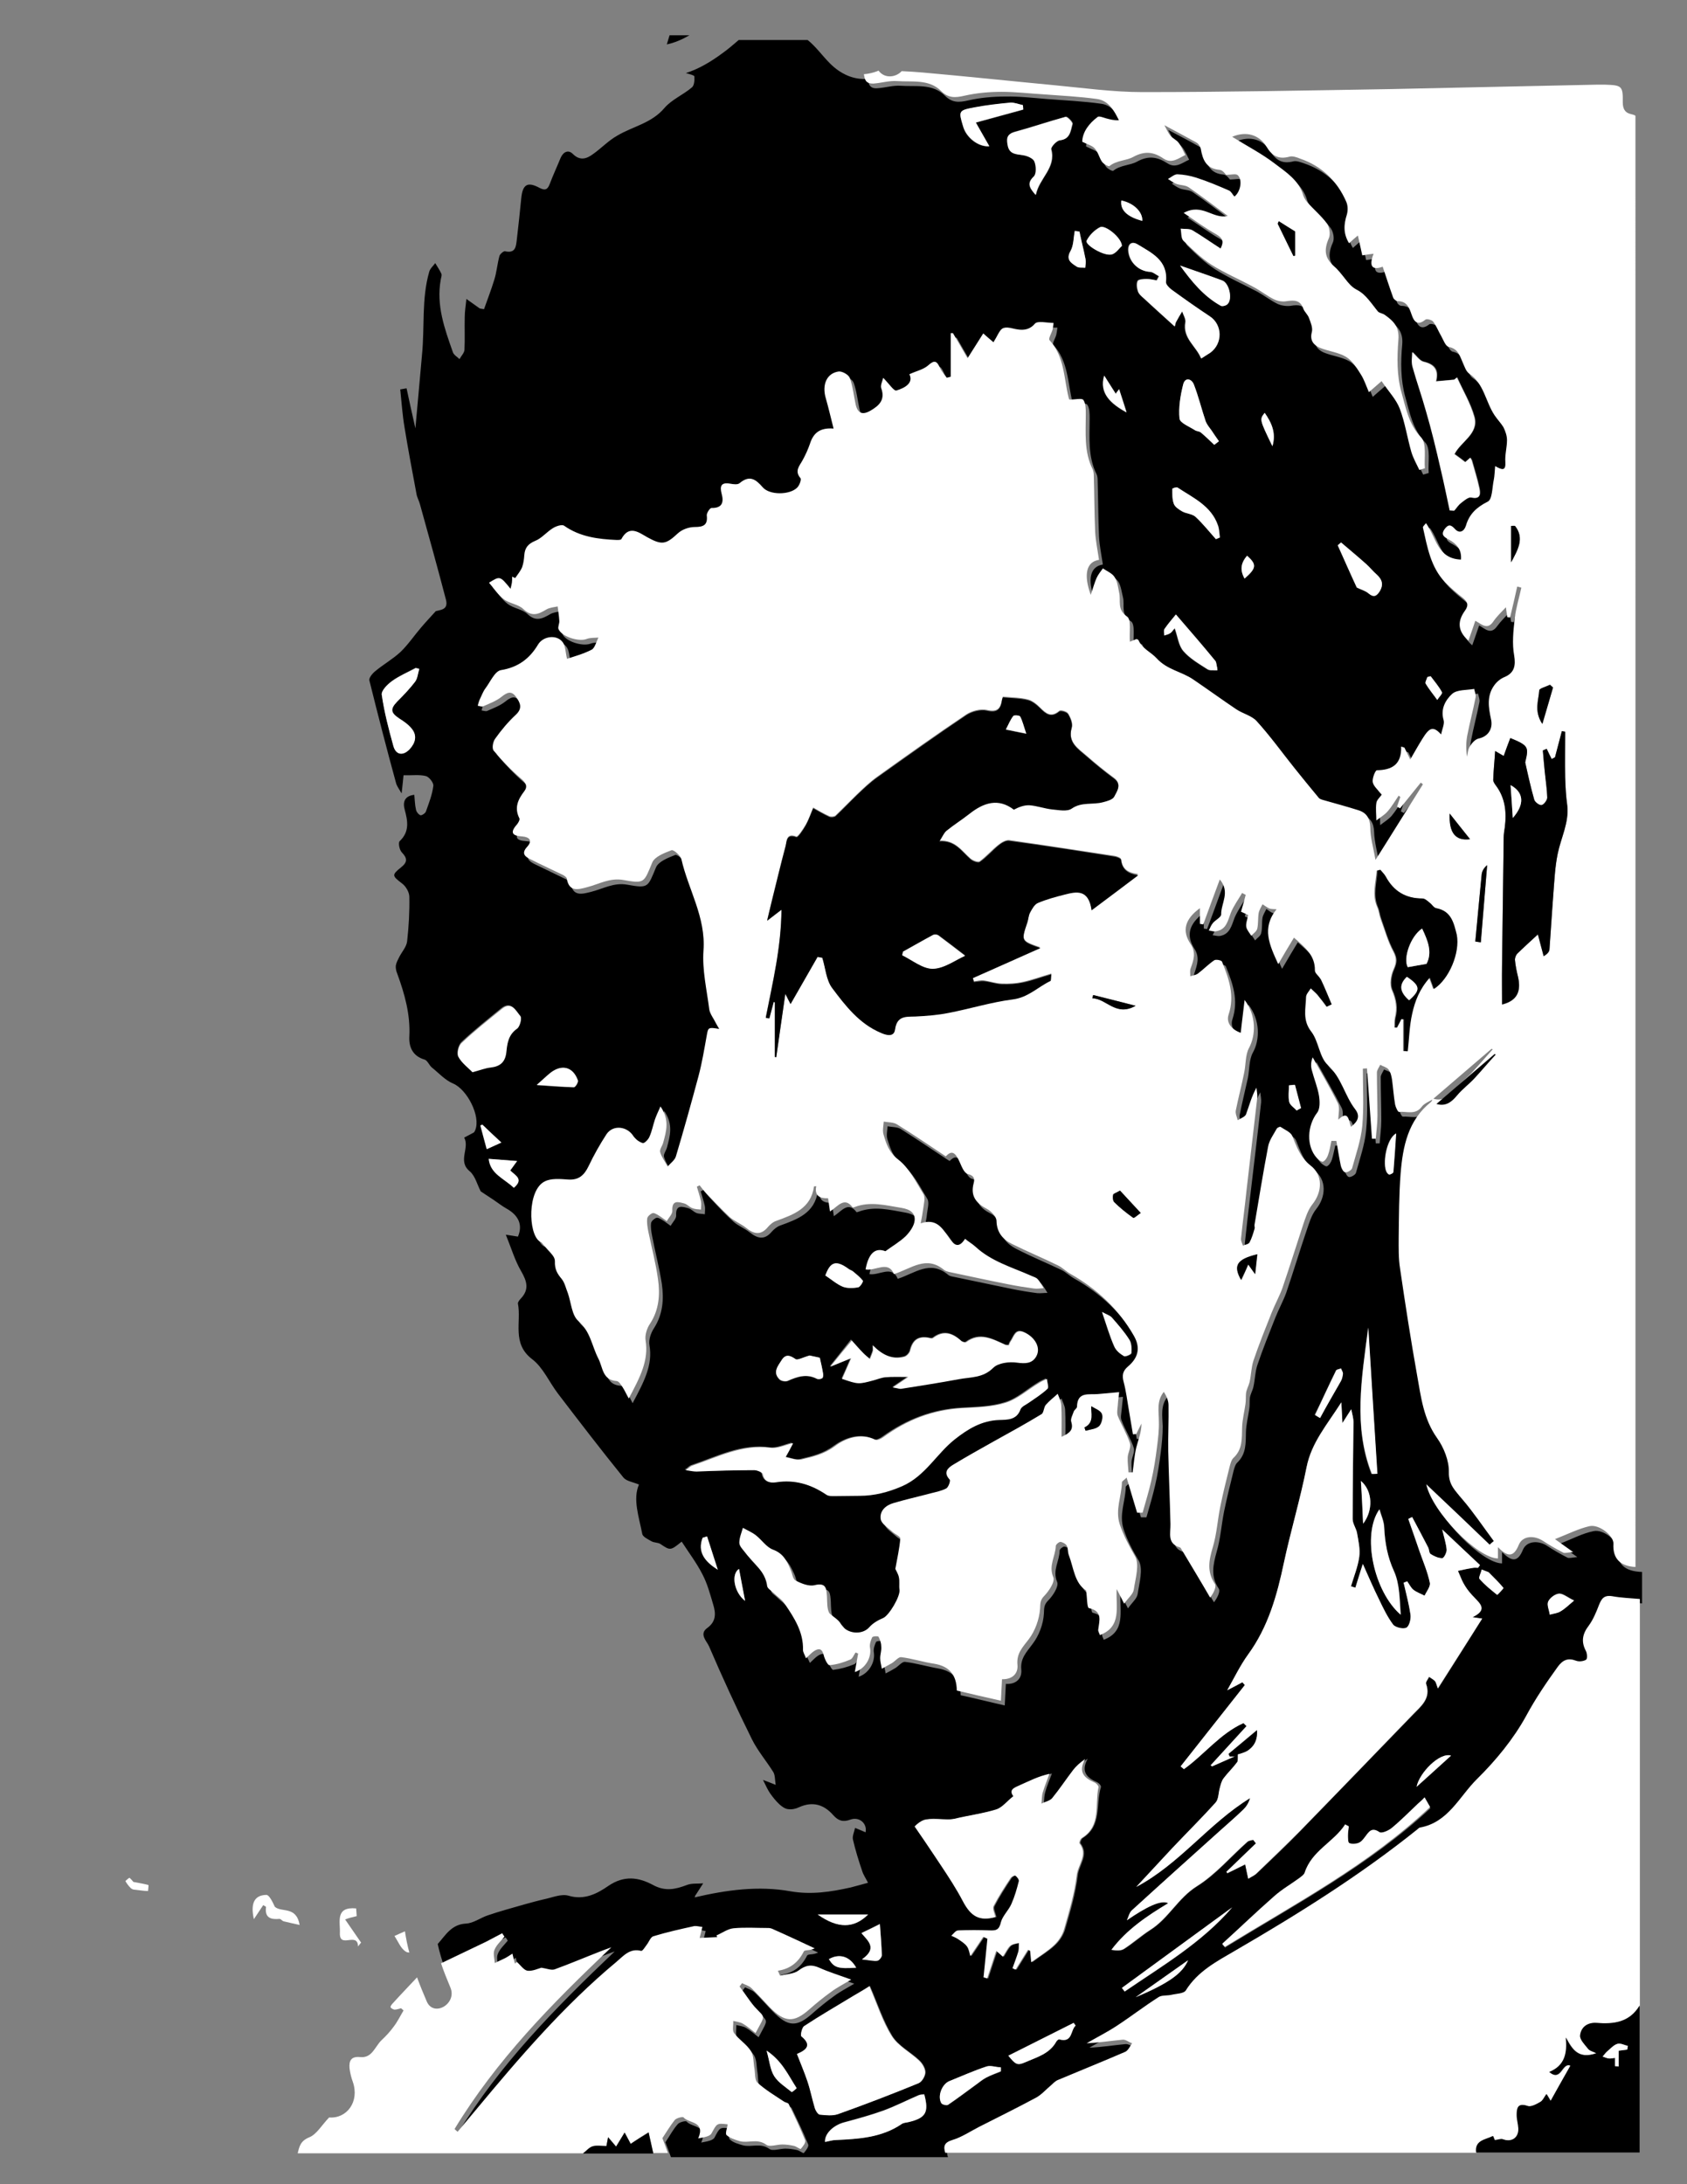 <?xml version="1.0" encoding="utf-8"?>
<!-- Generator: Adobe Illustrator 18.0.0, SVG Export Plug-In . SVG Version: 6.00 Build 0)  -->
<!DOCTYPE svg PUBLIC "-//W3C//DTD SVG 1.1//EN" "http://www.w3.org/Graphics/SVG/1.1/DTD/svg11.dtd">
<svg version="1.1" id="Layer_1" xmlns="http://www.w3.org/2000/svg" xmlns:xlink="http://www.w3.org/1999/xlink" x="0px" y="0px"
	 viewBox="0 0 612 792" enable-background="new 0 0 612 792" xml:space="preserve">
<rect x="0" y="0" width="612" height="792" fill="#808080" stroke="none"/>
<path fill="none" d="M369.4,704.6c-0.3,0.1-0.6,0.2-0.9,0.2C368.9,704.7,369.2,704.7,369.4,704.6z"/>
<path fill="none" d="M331.8,662.3c1.1-1.3,2.4-2,3.7-2.4C334.2,660.3,333,661,331.8,662.3c2.4,3.5,4.9,7.1,7.2,10.6
	C336.7,669.3,334.2,665.8,331.8,662.3z"/>
<path fill="none" d="M369.4,704.6c0.1,0,0.3-0.1,0.4-0.1l0,0C369.7,704.5,369.6,704.5,369.4,704.6z"/>
<path fill="none" d="M521,400.5c-0.2,0.4-0.3,0.9-0.6,1.1C520.7,401.4,520.8,400.9,521,400.5C521,400.5,521,400.5,521,400.5z"/>
<path fill="none" d="M441.5,242.1c0,0.3,0.1,0.6,0.1,0.9h0C441.6,242.8,441.5,242.4,441.5,242.1z"/>
<path fill="none" d="M284.8,528.3c0.9-1.6,1.8-3.2,2.6-4.8C286.5,525.1,285.6,526.7,284.8,528.3L284.8,528.3z"/>
<path fill="none" d="M336.7,659.6c0.7-0.1,1.5-0.2,2.3-0.1C338.2,659.5,337.4,659.5,336.7,659.6z"/>
<path fill="none" d="M453.4,634.1c-0.6,0.5-1.2,0.8-1.9,1.2C452.3,634.9,452.9,634.5,453.4,634.1z"/>
<path fill="none" d="M51.2,685.5c0.8,0.1,1.7,0.2,2.5,0.2c0-0.3,0.1-0.7,0.1-1c0,0.4-0.1,0.7-0.1,1
	C52.9,685.7,52.1,685.6,51.2,685.5z"/>
<path fill="none" d="M450.8,635.6c-0.5,0.2-1.1,0.4-1.7,0.5c-0.3,0.3-0.7,0.5-1,0.8c0.3-0.3,0.7-0.5,1-0.8c-0.1,0.8,0,1.7-0.1,2.4
	c0.2-0.7,0.1-1.6,0.1-2.4C449.7,636,450.2,635.8,450.8,635.6z"/>
<path fill="none" d="M441.3,240.7c0.1,0.5,0.1,1,0.2,1.4C441.4,241.6,441.4,241.1,441.3,240.7z"/>
<path d="M250.1,12.8h-7.2c-0.3,1.1-0.7,2.2-1,3.3C244.8,15.5,247.5,14.3,250.1,12.8z"/>
<path d="M586.8,561.6c0.1-2.8-5.1-7.2-8.7-6.4c-4,0.8-7.7,2.8-12.5,4.7c2.6,1.9,4.1,2.9,6.6,4.7c-2.1,0.2-3,0.5-3.6,0.2
	c-2.5-1.3-5-2.7-7.4-4.3c-3.1-2-7.3-1.8-8.7,1.4c-1.9,4.7-4.1,4.4-7.6,0.9v4.1c-7.2,0-23.8-16.7-26-26.9c8.2,7.8,15.6,14.9,23,21.9
	c0.5-0.4,1-0.8,1.5-1.3c-3.8-5.1-7.3-10.4-11.4-15.2c-2.5-2.9-5-5-4.9-9.8c0.1-4.2-1.8-8.9-4.3-12.4c-4.9-6.9-5.8-14.8-7.2-22.6
	c-2.4-12.9-4.3-25.8-6.2-38.8c-0.5-3.7-0.5-7.5-0.5-11.2c0.1-7.8,0-15.6,0.7-23.3c0.8-9.7,2.7-19.3,11-25.9c0.3-0.2,0.4-0.7,0.6-1.1
	c-1.4,0.9-3.2,1.5-4.1,2.8c-2.3,3-5.4,1.6-8.2,1.8c-0.4,0-1.2-1.7-1.4-2.7c-0.5-3-0.6-6-1.1-8.9c-0.2-1.3-0.6-2.8-1.3-3.8
	c-0.6-0.9-2-1.2-3-1.7c-0.4,0.9-1.2,1.9-1.2,2.8c0,5.2,0.2,10.4,0.2,15.7c0,2.8-0.4,5.5-0.6,8.3c-0.5,0-0.9,0-1.4,0
	c-0.6-8.5-1.2-17-1.8-25.5c-0.5,0-1,0.1-1.5,0.1c0,6.9,0.5,13.8-0.2,20.7c-0.5,5.2-2.3,10.3-3.7,15.4c-0.2,0.7-1.8,1.6-2.5,1.5
	c-0.7-0.1-1.4-1.5-1.6-2.4c-0.7-3-1.1-6-1.6-9c-0.6,0-1.2,0-1.8,0c-0.4,1.7-0.7,3.4-1.2,5c-0.3,1-1,2.1-1.8,2.5
	c-0.4,0.2-1.7-0.7-2.3-1.3c-3.9-4.3-3.5-11.7,0.1-16.4c1.1-1.4,1-4.1,0.7-6.1c-0.5-3.2-1.8-6.2-2.6-9.3c-0.4-1.4-0.4-3,0.3-4.7
	c3.1,5.6,6.4,11.1,9.2,16.8c0.7,1.5,0.1,3.7,0.1,5.8c3.8-3.7,3.7,0.4,4.6,2.6c2.4-1.9,3.5-3.9,1.5-6.4c-3.9-5-4.9-11.5-9.9-16
	c-3.1-2.8-3.3-8.6-6-12.1c-3.3-4.2-1.9-8.4-1.9-12.7c0-1,1.1-2,1.7-3c0.8,0.8,1.7,1.4,2.4,2.3c1.2,1.4,2.2,2.9,3.3,4.4
	c0.6-0.3,1.3-0.6,1.9-0.9c-1.3-3-2.5-6-3.9-9c-0.6-1.2-2.2-2.2-2.2-3.3c0.1-5.6-3.7-8.4-7.6-11.9c-1.9,3.1-3.6,6-5.7,9.6
	c-3.2-7-6.1-13.1-0.6-19.9c-1.2-0.1-2,0-2.7-0.3c-0.9-0.3-1.6-1-2.4-1.5c-0.5,1.1-1.2,2.1-1.4,3.2c-0.3,1.8,0,3.8-0.5,5.6
	c-0.2,1-1.4,1.7-2.2,2.6c-0.6-1.1-1.6-2.1-1.8-3.2c-0.2-1.3,0.4-2.7,0.7-4.3c-0.8-0.4-1.8-0.8-2.6-1.2c0.6-2.2,1.2-4.2,1.7-6.1
	l-1.3-0.7c-1.4,2.4-3,4.7-4.1,7.2c-1.1,2.9-1.7,6.1-5.4,6.7c-0.8,0.1-1.8-0.2-2.6-0.3c0.5-0.9,0.9-1.9,1.5-2.7c1-1.1,3.1-2.1,3-3.1
	c-0.1-4,3.4-8.1-0.5-12.7c-2.1,5.7-4,11-6,16.3c-0.4-0.1-0.8-0.1-1.2-0.2v-5.7c-5.4,4-6.5,8.2-3.4,13c2,3.1,1,5.9,0,8.9
	c-0.3,0.8-0.1,1.9-0.1,2.8c0.9-0.3,2.1-0.4,2.8-1c2-1.5,3.8-3.4,5.9-4.8c0.6-0.4,2.6,0,2.8,0.5c2.5,6.2,4.7,12.2,2.4,19.2
	c-1,3,1.2,5.4,4.4,6.6c0.5-3.9,0.9-7.4,1.4-11.9c4.3,5.5,4.2,12.8,1.6,17.4c-1.4,2.6-1.2,6.1-1.8,9.2c-1,4.5-2.1,9-3,13.5
	c-0.2,1.1,0.5,2.4,0.7,3.5c1-0.7,2.6-1.1,3-2.1c1.2-3.1,1.9-6.4,3.8-9.7c0.1,1.2,0.4,2.4,0.3,3.6c-1.2,11.2-2.6,22.4-3.9,33.6
	c-0.7,5.8-1.4,11.6-2,17.5c-0.1,0.8,0.5,1.8,0.7,2.6c0.8-0.4,2.1-0.6,2.4-1.2c0.8-1.5,1.3-3.3,1.8-4.9c0.1-0.4-0.1-1,0-1.5
	c1.6-9.4,3.1-18.9,4.9-28.2c0.5-2.4,2.1-4.5,3.2-6.7c0.2-0.4,1.1-0.8,1.3-0.6c1.5,1,3.7,1.8,4.3,3.3c1.6,4,2.9,7.9,6.6,10.7
	c4.5,3.5,4.3,9.6,0.7,14.1c-1.7,2.1-2.5,4.9-3.4,7.5c-2.6,7.6-4.9,15.3-7.5,22.9c-1.1,3-2.7,5.9-3.9,8.9c-2.3,5.8-4.6,11.5-6.6,17.4
	c-0.8,2.5-0.8,5.2-1.4,7.8c-0.3,1.4-1.2,2.8-1.3,4.2c-0.1,1.3,0,2.6-0.2,3.8c-0.4,2.8-1.1,5.5-1.2,8.3c-0.1,4,0.2,8-3.2,11.2
	c-0.7,0.7-1,1.9-1.3,3c-1.2,4.8-2.4,9.7-3.4,14.5c-1,4.9-1.3,9.9-2.7,14.7c-1.3,4.7-2.3,9,0.7,13.4c0.7,1-0.4,3.3-1.7,5
	c-3.4-5.7-6.7-11.3-10.1-17c-0.3-0.4-0.5-1.1-0.9-1.2c-4.7-1.5-3.3-5.3-3.4-8.5c-0.3-8.8-0.7-17.6-0.8-26.4
	c-0.1-5.6,0.2-11.2,0.1-16.7c0-1.6-0.7-3.2-1.7-4.8c-2.7,3.3-1.9,7.1-1.8,10.8c0,3.1-0.3,6.3-0.7,9.4c-0.5,3.9-1.1,7.9-2,11.8
	c-0.9,4-2.1,7.9-3.2,11.8c-0.7,0-1.3,0-2,0c-1.2-4.1-2.5-8.2-3.8-12.7c-0.9,0.9-1.7,1.3-1.7,1.7c-0.1,5.1-2.5,10-0.8,15.2
	c1.3,4.1,3.3,7.8,5.5,11.5c1.7,3,0.2,8.1-0.4,12.2c-0.3,1.6-2,3-3.5,5.1c-0.9-1.8-1.6-3.1-2.7-5.3c-0.4,6.5,2,13.6-6.1,16.7
	c-0.2-0.7-0.7-1.4-0.6-2c0.5-3.3,1.7-6.6-3.4-7.8c-0.7-0.2-0.6-3.8-1-6.4c-4.2-2.6-4.5-8.2-6.3-12.9c-0.4-1-0.2-2.3-0.7-3.3
	c-0.4-0.7-1.5-1.3-2.3-1.4c-0.5,0-1.7,0.9-1.7,1.5c0,3.7-2.7,7.1-0.9,11.3c0.7,1.6-1.5,5-3.2,6.7c-1.6,1.6-1.5,2.7-1.6,4.8
	c-0.2,3.8-1.8,8-4.1,11c-2.2,3-4.5,5.2-4.1,9.3c0.3,3.2-1.8,5.4-5.6,5.2c-0.1,2.6-0.3,5.1-0.4,7.8c-5.8-1.3-10.9-2.6-16-3.7
	c-0.1-5.8-2.9-8.8-8.1-9.7c-4-0.7-8-1.9-12.1-2.4c-1-0.1-2.2,1.4-3.4,2.2c-1.2,0.7-2.4,1.4-3.6,2c-0.2-1.3-0.6-2.5-0.6-3.8
	c0-1.4,0.5-2.7,0.4-4.1c-0.1-1.2-0.5-2.5-1-3.7c-0.1-0.3-2.1-0.2-2.3,0.2c-0.5,1.1-1,2.5-0.8,3.7c0.6,3.6-1.8,7.7-5.5,8.9
	c0.4-2.2,0.8-4.4,1.2-6.7c-0.3-0.1-0.6-0.3-0.9-0.4c-0.6,0.9-1.1,2.3-2,2.6c-2.4,1-5,1.7-7.5,2c-0.6,0.1-1.7-2.3-2.1-3.7
	c-0.6-2.4-1.8-2.5-3.5-1.4c-0.9,0.6-1.6,1.4-2.9,2.6c-0.5-1.3-1.2-2.2-1.1-3c0.1-6.5-3.2-11.6-6.6-16.7c-1.1-1.6-2.8-2.7-4.2-4.1
	c-0.8-0.8-2.1-1.5-2.2-2.4c-0.7-5.5-5.1-8.3-8.1-12.3c-0.8-1.1-2-2.3-2-3.4c0-1.8,0.8-3.6,1.3-5.4c1.6,0.9,3.3,1.6,4.7,2.7
	c2.1,1.7,3.8,4.3,6.2,5.2c3.7,1.4,5,4.2,6.4,7.3c0.6,1.3,0.8,3.4,1.8,3.9c2.1,1,4.9,2.2,6.9,1.7c4.4-1.1,4.3,1.6,4.5,4.2
	c0.1,2.2,0,4.4,0.9,6c1.4,1.2,3.2,2.2,4.1,3.8c1.9,3.6,7.6,4.3,10.3,1.3c1.4-1.5,3.3-2.6,5.1-3.4c2.2-0.9,6.4-7.9,5.9-10.3
	c-0.3-1.4,0.1-3-0.2-4.4c-0.3-1.2-1-2.4-1.3-3.1c0.7-3.9,1.5-7.4,1.8-11c0.1-0.7-1.9-1.6-2.9-2.5c-1.5-1.4-3.9-2.8-4.2-4.5
	c-0.6-3,1.8-5.1,4.7-5.9c4.4-1.3,8.9-2.3,13.4-3.5c1.9-0.5,4-0.9,5.7-1.8c0.8-0.4,1.6-2.7,1.2-3.2c-2.3-2.6-0.6-4.2,1.3-5.4
	c4.9-3,9.9-5.7,14.8-8.5c5.7-3.3,11.5-6.4,17.2-9.8c0.9-0.5,0.8-2.5,1.6-3.4c1.2-1.5,2.8-2.7,4.3-4c0.4,1.3,1.2,2.6,1.3,4
	c0.2,3.7,0.1,7.3,0.1,11.6c3.1-1.5,4.5-2.7,3.5-5.5c-0.3-1,0.5-2.4,0.9-3.6c0.3-0.7,1.2-1.2,1.2-1.8c0.1-5.6,4.2-4.3,7.5-4.6
	c2.3-0.2,4.5-0.4,7.8-0.7c-0.1,1.1-0.3,2.9-0.5,4.8c-0.1,1.3-0.5,2.7,0,3.8c1.3,3.4,3.3,6.5,4.4,9.9c0.5,1.4-0.7,3.3-0.8,5.1
	c-0.1,1.8,0.2,3.7,0.3,5.5c0.5,0,1,0,1.5,0c0.4-3,0.6-6.1,1.3-9c0.7-2.8,1.8-5.5,1.9-8.7c-0.6,1.3-1.3,2.6-1.9,3.8
	c-0.4,0-0.8,0.1-1.2,0.1c-0.5-3-1-5.9-1.5-8.9c-0.6-3.4-1-6.9-1.9-10.2c-0.6-2.4-0.4-3.9,1.6-5.5c3.8-3.2,4.6-6.9,2.1-11.2
	c-5.5-9.6-13.4-17-23-22.4c-1.6-0.9-3-2.3-4.6-3.1c-5.5-2.6-11.1-4.9-16.5-7.7c-3.3-1.7-5.6-4.2-5.7-8.4c0-1.5-1.9-3.5-3.4-4.3
	c-4-2-6.1-4.6-4.9-9.3c0.5-1.8,0.1-2.8-2.1-3.4c-1.3-0.4-2.2-2.6-2.9-4.2c-1.7-3.9-3-4.4-5.1-2.2c-6-3.9-11.8-7.9-17.7-11.6
	c-1.3-0.8-3.2-0.7-4.8-1c-0.1,1.5-0.5,3.2-0.1,4.6c1.1,3.4,2,6.6,5.4,9.2c3.9,3,6.4,8,9.1,12.5c0.8,1.3,0.1,3.6-0.1,5.4
	c-0.1,1.5-0.5,3.1-0.9,5.2c5.8-2,7.9,1.9,10.2,5.1c1.8,2.5,3.5,4.4,5.9,0.5c1.4,1,2.7,1.8,3.7,2.8c5.8,5.4,13.3,7.5,20.3,10.6
	c0.8,0.4,1.8,0.6,2.3,1.2c0.9,1,1.5,2.2,2.2,3.3c-1.2,0-2.5,0.2-3.7,0.1c-3.1-0.4-6.1-0.9-9.1-1.5c-7.2-1.5-14.4-3-21.6-4.5
	c-0.6-0.1-1.3-0.3-1.7-0.7c-6.5-5.4-12-0.5-18.2,1.5c-2.2-5.1-6.7-1.1-10.3-1.7c1.2-6,3.6-8,7.2-6.6c2.6-1.9,5.2-3.4,7.3-5.4
	c1.5-1.5,3.1-3.7,3.3-5.7c0.3-2.8-1.8-4.1-4.7-4.6c-5.7-1-11.3-2.5-17.1-0.3c-0.2,0.1-0.6,0.2-0.7,0.1c-3-4-5.3-0.4-8.2,1.5
	c-0.3-2-0.5-3.3-0.7-4.8c-2.9,0-5-0.9-4.3-4.4c-0.4,0-0.8,0-0.8,0.1c-1.1,8-7.4,10.2-13.7,12.5c-1.1,0.4-2.2,1.3-3,2.2
	c-2.7,3.2-5.2,2.5-8.1,0.2c-1.8-1.4-4.1-2.3-5.8-3.8c-3-2.7-5.7-5.6-8.4-8.5c-0.9-0.9-1.7-2-2.5-3c-0.3,0.2-0.7,0.3-1,0.5
	c0.5,1.8,1.1,3.5,1.5,5.3c0.2,0.9,0,2,0,3c-1-0.2-2.2-0.1-3.1-0.5c-1-0.4-1.8-1.4-2.9-1.7c-2.2-0.6-4.6-1.4-4.4,2.6
	c0.1,1.2-1.3,2.5-2,3.8c-1-0.7-2-1.5-3-2.1c-0.7-0.4-1.6-1-2.2-0.8c-0.8,0.3-1.8,1.2-1.9,1.9c-0.2,1.6,0.1,3.2,0.4,4.8
	c1.1,5.7,2.6,11.4,3.5,17.2c0.8,5.6,0.4,11.1-2.9,16.2c-1.1,1.7-1.9,4.1-1.6,6c1.3,7.3-2,13.4-6.1,21.1c-0.7-1.4-1.4-2.9-2.3-4.2
	c-0.5-0.8-1.3-2.1-2-2.1c-5.4-0.4-5-4.9-6.8-8.3c-2.4-4.4-2.9-9.7-7.2-13.5c-2.4-2.1-2.6-6.7-3.8-10.1c-0.6-1.8-1.1-3.8-2.2-5.1
	c-1.6-2-2.5-3.5-2.5-6.4c0-2.2-3-4.5-4.7-6.7c-0.2-0.3-0.6-0.4-0.9-0.6c-4.2-3-4.4-18.6,1.9-21.7c2.3-1.2,5.6-0.9,8.4-0.7
	c3.9,0.3,5.9-1.5,7.5-4.8c1.9-4,4-7.9,6.5-11.6c2.3-3.6,7.6-2.9,9.8,0.7c0.7,1.2,2.1,2.1,3.4,2.5c0.5,0.2,1.9-1.3,2.4-2.3
	c0.9-2,1.3-4.2,2-6.3c0.5-1.3,1.1-2.6,2-4.7c3.4,5,2,9.1,1,13.1c-0.3,1.2-1.4,2.5-1.1,3.5c0.5,1.9,1.7,3.5,2.7,5.2
	c1-1.2,2.6-2.3,3-3.7c2.9-9.6,5.6-19.3,8.2-29.1c1.3-4.9,2.2-9.8,3-14.8c0.5-2.9,0.5-3,4.5-2.3c-0.8-1.4-1.4-2.4-1.9-3.4
	c-0.6-1.2-1.5-2.4-1.7-3.7c-0.9-7.1-2.5-14.3-2.1-21.3c0.8-12.1-5.6-22-8-33.1c-0.3-1.4-2.9-3.5-3.6-3.3c-2.6,1-6.1,2.4-7,4.5
	c-3,7.2-2.7,7.7-10.4,6.3c-4.9-0.9-8.8,1.5-13.2,2.6c-3.2,0.8-6.6,1.8-7.4-3.2c-0.1-0.5-0.8-1-1.3-1.2c-3.9-1.9-7.9-3.8-11.8-5.7
	c-1.9-1-3.5-2.1-1.3-4.5c2.1-2.3,0.9-3.7-1.8-3.8c-3.6-0.2-4.3-1.5-1.9-4.3c0.5-0.6,1.2-1.8,0.9-2.3c-1.9-3.8-0.5-6.8,1.8-9.8
	c1.3-1.7,0.6-3.1-1.2-4.6c-3.6-3.1-6.9-6.5-9.9-10.1c-0.7-0.8-0.3-3.2,0.5-4.3c2.3-3.1,4.7-6.1,7.5-8.7c2.6-2.4,1.6-4.4,0.1-6.5
	c-1.7-2.4-3.3-1.6-5.3,0c-1.9,1.5-4.3,2.4-6.6,3.4c-0.5,0.2-1.3-0.1-2-0.2c0.2-0.7,0.4-1.5,0.7-2.2c0.6-1.4,1.2-2.9,2.1-4.1
	c1.7-2.4,3.4-6.2,5.6-6.6c6.3-1,10.4-4.1,13.5-9.3c1.8-3,6.6-3.7,8.8-1c1.2,1.4,1.1,3.8,1.7,6.2c2.3-0.8,5.8-1.7,8.9-3.3
	c1.3-0.7,1.7-2.9,2.5-4.4c-1.4,0.1-3,0-4.3,0.5c-2.9,1.1-9.1-0.8-10.2-3.6c-0.3-0.8,0.3-2,0.3-3c-0.1-1.7-0.4-3.4-0.6-5.2
	c-1.4,0.3-2.9,0.4-4.1,1.1c-2.9,1.7-5.3,2.8-8.3-0.1c-1.8-1.7-5-2-7.1-3.6c-2.1-1.6-3.6-3.9-5.4-6c4-2.5,4-2.5,7.8,2.2
	c0.2-0.9,0.4-1.5,0.5-2.2c0.1-0.7,0.1-1.5,0.1-2.2c0.4,0.2,0.8,0.3,1.1,0.5c0.8-1.3,1.9-2.5,2.5-3.9c0.5-1.4,0.7-2.9,0.8-4.4
	c0.2-2.7,1.4-4.1,4-5.2c2.4-1,4.2-3.2,6.4-4.6c1.1-0.7,3.2-1.4,4-0.9c5.8,4.1,12.3,4.9,19.1,5.2c0.6,0,1.6,0,1.7-0.3
	c2.8-5.2,6.4-2.3,9.4-0.7c5.2,2.9,6.7,2.7,11.1-1.4c1.5-1.4,4-2.3,6.1-2.3c3.2-0.1,4.7-0.7,4.4-4.2c-0.1-0.9,1.1-2.8,1.7-2.7
	c4,0.1,4.4-2.2,3.7-5.1c-0.8-3.1-0.1-4.3,3.2-3.7c1.1,0.2,2.6,0.3,3.3-0.2c3.6-3,5.8-1.5,8.4,1.5c2.4,2.8,9.7,2.8,12.4,0.2
	c0.8-0.8,1.7-3,1.3-3.5c-2.3-2.7-0.3-4.5,0.8-6.6c1-1.9,1.9-3.8,2.6-5.8c1.2-3.7,3.4-6,8.6-5.6c-1-3.9-1.8-7.4-2.8-10.9
	c-1.5-5,0.3-9.2,4.7-9.8c1.3-0.2,3.6,1.2,4,2.4c1.1,3,1.4,6.3,2.1,9.5c0.7,3.3,2.4,4,5.4,2.3c3.1-1.8,5.4-3.9,3.9-8.1
	c-0.4-1,0.4-2.5,0.7-3.8c2,2,3.9,4.9,4.8,4.6c3-1,6.3-2.7,4.7-5.9c2.5-1.1,5.1-1.7,6.8-3.2c2.3-2.1,3.2-1.6,4.3,0.9
	c0.5,1.3,1.6,2.4,2.4,3.6c0.5-0.1,1-0.3,1.5-0.4v-15.8c0.3,0,0.5,0,0.8,0c1.5,2.6,3,5.3,5.3,9.1c2.4-3.7,3.9-6.2,5.7-9
	c1.2,1,2.3,2,3.7,3.2c0.7-1.2,1.2-2.1,1.7-3c1-1.7,1.5-2.7,4.4-2.2c2.4,0.4,6.1,1.8,8.9-1.5c1-1.2,4.5-0.2,6.8-0.3
	c-0.1,0.9-0.2,1.7-0.4,2.6c-0.3,1.2-1.5,3.1-1.1,3.6c5.5,6,5.2,13.8,7,21c0.1,0.4,0.5,0.8,0.3,0.6c2.1,0,4.4-0.6,5,0.1
	c0.9,1.2,0.9,3.4,0.9,5.1c0,6.8-0.7,13.7,2.5,20.1c0.3,0.6,0.4,1.5,0.4,2.2c0.2,6.8,0.2,13.7,0.5,20.5c0.2,3.4,0.9,6.7,1.4,10.1
	c-4.6,0.7-5.7,5.3-3,12.7c0.9-2.7,1.3-4.5,2.1-6.1c0.6-1.2,1.5-2.3,2.3-3.5c1.4,1,3.3,1.7,4.2,3.1c1,1.6,1.2,3.8,1.7,5.7
	c0.7,2.9-1,6.2,2.9,8.7c1.6,1.1,0.7,5.8,1,9.1c0.7-0.3,1.6-0.7,2.4-1c0.3,0.2,0.7,0.2,0.7,0.4c1.3,3.2,4.6,4.4,6.6,6.6
	c3.8,4.2,9.1,4.8,13.3,7.7c5.2,3.5,10.3,7.3,15.6,10.8c2.4,1.6,5.6,2.3,7.4,4.3c4.8,5.3,9,11.2,13.5,16.8c2.9,3.7,5.9,7.4,9,11
	c0.4,0.5,1.3,0.6,2,0.9c4.1,1.2,8.3,2.3,12.4,3.6c2.9,0.9,4.2,2.9,4.3,6.2c0.1,3.7,1.2,7.3,1.9,11.8c5.9-9.4,11.5-18.4,17.2-27.4
	c-0.3-0.2-0.6-0.4-0.8-0.6c-2.5,3.1-5,6.2-7.5,9.3c-0.4-0.2-0.7-0.4-1.1-0.6l1.2-3.5c-0.2-0.2-0.4-0.3-0.6-0.5
	c-1.3,1.9-2.5,3.9-4,5.7c-1.2,1.3-2.7,2.2-4.1,3.3c0-2.1-0.3-4.2,0-6.3c0.2-1.1,1.3-2,2-3.1c-1.2-1.5-3-2.8-3.3-4.4
	c-0.3-1.4,0.9-4.4,1.5-4.4c5.4-0.1,9-2,8.8-8.6c0.4,0.1,0.8,0.3,1.2,0.4c0.6,1.3,1.3,2.5,2.1,4.3c1.5-2.6,3-5,4.4-7.5
	c2.5-4.2,3.9-4.7,6.8-1.6c0.4-2.1,1.3-3.9,0.9-5.2c-1.2-4,0.7-7.3,3.1-9.5c1.7-1.6,5.2-1.3,8-1.8c0.2,1,0.7,2.1,0.5,3.1
	c-0.9,4.6-2.1,9.1-3,13.7c-0.5,2.5-0.5,5.1-0.1,7.8c0.3-1.3,0.3-2.7,1-3.7c0.8-1.2,2-2.6,3.2-2.9c3.3-0.8,5.3-3.5,4.5-7
	c-1-4.2-1.7-8.4,1.1-12.2c0.9-1.3,2.3-2.5,3.8-3.1c3.6-1.5,4.1-4.2,3.5-7.8c-0.8-4.3-0.3-9,0.2-13.4c0.4-3.8,1.6-7.5,2.4-11.2
	c-0.5-0.1-1-0.2-1.5-0.4c-0.9,3.7-1.8,7.5-2.6,11.2c-0.3,0-0.6-0.1-1-0.1c-0.2-1.2-0.4-2.5-0.5-3.6c-1.6,1.8-3.3,3.4-4.6,5.2
	c-2.3,3.2-4.3,0.9-6.5-0.3c-0.8,2.4-1.6,4.6-2.5,7.2c-4.2-3.6-3.8-7.3-1.3-10.8c1.5-2.1,1-3.3-0.7-4.7c-2.2-1.8-4.4-3.6-6.4-5.6
	c-5.3-5.5-6.5-12.8-8.1-19.9c-0.1-0.4,0.6-0.9,1.1-1.6c3.7,5,4.1,12.9,12.7,13.2c0.3-3.6-1.6-5.7-4.3-7.2c-1.7-0.9-3.2-1.8-1.6-3.9
	c1.3-1.7,2.2-1.7,3.8,0.1c1.4,1.7,3.2,1,3.9-1.3c1.2-4.2,3.9-6.7,7.9-8.7c1.7-0.8,1.6-5.1,2.2-7.9c0.3-1.5,0.3-3,0.5-5
	c2.6,1.5,4,1.8,3.7-1.5c-0.2-2.6,0.6-5.3,0.6-7.9c0-1.6-0.6-3.3-1.3-4.7c-0.8-1.6-2.2-2.9-3.2-4.3c-3.3-4.9-3.8-11.5-9.3-15.2
	c-1.1-0.7-1.6-2.4-2.2-3.8c-1.2-2.4-1.7-5.1-5.1-5.8c-1.1-0.2-1.9-2.5-2.8-4c-1-1.7-1.7-3.7-2.9-5.2c-0.5-0.6-2.3-1.1-2.8-0.7
	c-2.9,2.3-4.2,0.5-5-1.8c-0.9-2.6-1.7-4.9-5.1-4.9c-0.6,0-1.4-0.7-1.6-1.3c-1.3-3.6-2.5-7.3-3.8-11.2c-3.9,1.4-5.2-0.1-3.3-4.7
	c-1.5,0.2-2.5,0.4-4.1,0.6c-0.5-2.3-1-4.6-1.6-7.2c-0.9,0.8-1.8,1.6-3.2,2.8c-2.2-3.6-2-6.8-0.8-10.4c0.5-1.4,0.4-3.3-0.2-4.6
	c-3.2-7.7-8.8-13-16.8-15.7c-1.2-0.4-2.7-1-3.8-0.7c-3.9,1-6.3-0.3-8.4-3.7c-2.5-4.2-7.3-5.7-12.4-3.5c5.5,3.4,10.7,6.1,15.3,9.6
	c4.2,3.1,8.9,6.1,10.5,11.7c0.3,0.9,0.8,1.8,1.5,2.5c2.4,2.6,5.1,4.9,7.1,7.7c0.9,1.3,1.4,3.8,0.7,5.2c-1.8,4.1-1.7,7.2,1.9,10.3
	c3,2.5,4.8,6.7,8.1,8.4c3.7,1.9,5.3,5.1,7.7,7.9c0.6,0.7,1.8,0.8,2.6,1.3c3,2.2,5.3,4.3,4.9,9c-0.6,6.3-0.6,13,1.1,19
	c1.6,5.6,2.6,11.6,7.2,16.5c2.1,2.2,1,7.3,1.3,11.1c-0.7,0.2-1.3,0.4-2,0.6c-1-2.2-2.3-4.3-2.9-6.5c-1.5-5.2-2.3-10.7-4.2-15.7
	c-1.3-3.4-4.1-6.3-6.6-10c-1.1,1-2.6,2.2-4.6,4c-1-2.3-1.7-4.5-2.9-6.4c-1.5-2.3-3.2-5-5.4-6.4c-2.8-1.7-6.4-2-9.5-3.3
	c-2.2-1-3.7-2.7-2.9-5.7c0.4-1.5-0.4-3.4-1-5c-0.5-1.2-1.7-2.2-2.1-3.5c-1.1-3.1-3.2-3.2-6-2.7c-1.5,0.2-3.4-0.1-4.7-0.7
	c-2.5-1.2-4.8-3-7.3-4.4c-5.1-2.7-10.4-5-15.3-8.1c-3.7-2.4-7-5.5-10.2-8.7c-0.9-0.9-0.7-2.9-1-4.4c1.4,0.2,3.1-0.1,4.3,0.6
	c3.4,1.9,6.7,4.2,10.2,6.6c1.2-2.4,0.9-3.8-1.5-5.1c-3.9-2.2-7.4-4.9-11.9-7.8c6.8-3.7,10.6,2.4,16,1.1c-4.7-3.5-9.4-7.1-14.2-10.4
	c-1.2-0.8-3-0.7-4.4-1.2c-1.1-0.4-2.1-1.2-3.1-1.8c1.1-0.6,2.3-1.7,3.4-1.7c2.3,0,4.7,0.4,6.8,1.2c4.1,1.4,8,3,12,4.7
	c0.8,0.4,1.3,1.4,1.9,2.2c2.3-1.9,3-6.3,1.2-7.8c-0.7-0.6-2.4-0.1-4.2-0.1c-0.2-0.2-1.2-1.7-2.3-1.8c-4.9-0.4-6.2-3.6-6.9-7.7
	c-0.1-0.8-0.9-1.8-1.7-2.3c-3.6-2.1-7.2-3.9-11.5-6.2c0.8,1.4,1.2,2.7,2.1,3.7c0.9,1,2.3,1.6,3.1,2.7c1,1.3,1.6,2.9,2.4,4.4
	c-2.5,1.1-4.9,3.3-7.9,1.3c-3.6-2.3-6.8-2.9-11-0.6c-2.5,1.4-6,1.2-8.6,3.3c-0.3,0.3-2.1-0.7-2.7-1.5c-1.1-1.5-1.5-3.5-2.6-4.8
	c-1-1.1-2.7-1.5-4.6-2.5c0.1-3.4,2.4-6.5,5.6-9c0.6-0.4,2,0.3,3,0.5c1.5,0.4,2.9,0.9,4.7,0.7c-1.8-3.7-3.8-7.2-7.9-7.7
	c-6.5-0.9-13.1-1.2-19.6-1.7c-5-0.4-10-1-15-0.9c-4.5,0-9.1,0.4-13.5,1.4c-3.4,0.8-5.9,0.9-8.5-1.7c-4.5-4.5-10.5-3.2-16-3.6
	c-2.8-0.2-5.6,0.7-8.5,0.9c-2.9,0.2-3.2-1.6-3.5-3.4c-5.1,0.4-9.8-1.7-13.7-5.6c-2.7-2.7-5.1-6.1-8.1-8.5c-8.3,0-16.7,0-25,0
	c-1.9,1.6-3.8,3.3-5.8,4.7c-4.3,3.2-8.7,5.8-13.4,7.3c0.1,0,0.3,0.1,0.4,0.1c1,0.3,2.7,0.7,2.7,1.1c0.1,1.3,0,3.3-0.9,4
	c-3.2,2.7-7.3,4.4-9.9,7.4c-4.7,5.6-11.5,6.7-17.2,10.1c-3.2,1.8-5.8,4.6-8.8,6.7c-2.3,1.7-4.7,2.5-7.3-0.1
	c-1.6-1.6-3.4-0.8-4.4,1.4c-1.3,3.2-2.8,6.4-4,9.6c-0.8,2.1-1.8,2.3-3.7,1.3c-4.3-2.3-6.1-1.3-6.6,3.8c-0.5,5-1,9.9-1.6,14.9
	c-0.3,2.5-0.4,5.2-4.3,4.3c-0.5-0.1-1.8,1-2,1.7c-0.8,2.9-1,5.9-1.9,8.7c-1.1,3.6-2.5,7.2-3.7,10.6c-1.3-0.2-1.5-0.2-1.6-0.3
	c-1.6-1.1-3.2-2.3-4.8-3.4c-0.2,2.2-0.6,4.4-0.6,6.6c-0.1,4,0.1,7.9-0.1,11.9c-0.1,1.1-1.2,2.2-1.8,3.3c-0.8-0.8-2.1-1.5-2.4-2.5
	c-3-8.5-6.1-17-4.4-26.3c0.1-0.7,0.5-1.6,0.2-2.2c-0.6-1.3-1.5-2.6-2.2-3.8c-0.8,1.1-1.9,2-2.2,3.2c-2.8,9.8-1.6,20-2.6,30
	c-0.8,8.6-1.5,17.3-2.4,26.7c-1.2-5.2-2.2-9.8-3.2-14.5l-2.3,0.4c0.5,4.7,0.8,9.4,1.6,14c1.3,8,2.8,15.9,4.3,23.9
	c0.2,1.3,1,2.6,1.3,3.9c3.2,11.5,6.4,23,9.4,34.5c0.9,3.6-1.9,3.6-3.7,4.1c-1.8,2-3.6,3.9-5.3,5.9c-2.5,2.9-4.7,6.2-7.5,8.9
	c-2.8,2.6-6.2,4.5-9.2,7c-1,0.8-2.3,2.4-2.1,3.3c3.1,12.5,6.3,24.9,9.7,37.3c0.3,1.1,1.1,2.1,2,3.7c0.3-2.9,0.6-5.3,0.7-6.6
	c3.2,0.1,5.7-0.3,8.1,0.3c1.2,0.3,2.9,2.5,2.7,3.6c-0.4,3.2-1.6,6.2-2.7,9.3c-0.2,0.6-1.6,1.5-2,1.3c-0.7-0.3-1.5-1.3-1.6-2.1
	c-0.4-1.7-0.4-3.4-0.6-5.3c-3.6,0.4-4.2,2.7-3.5,5.3c1.1,4.1,1.9,8-1.8,11.5c-0.6,0.6-0.1,3.2,0.8,4.1c2,2.1,2.1,3.5-0.3,5.4
	c-3.5,2.8-3.2,3.1,0.3,5.8c1.4,1,2.7,3.2,2.7,4.9c0.1,5.4-0.2,10.7-0.8,16.1c-0.2,2-1.9,3.8-2.9,5.8c-0.5,1-1,1.9-1.2,3
	c-0.1,0.9,0.1,2,0.5,2.9c2.7,7.4,4.8,14.8,4.4,22.8c-0.2,3.7,1.1,7.1,5.5,8.4c1.1,0.3,1.7,2.1,2.7,2.9c2.5,2,4.8,4.6,7.7,5.8
	c5,2.1,10.1,11.8,8,16.9c-0.1,0.3-0.3,0.7-0.6,0.9c-1.1,0.6-2.3,1.2-3.4,1.8c2.1,3.8-2.5,8.5,2,12.2c2,1.7,2.7,4.8,4,7.3
	c1.4,0.9,3,2,4.7,3.1c1.5,1,3,2.2,4.6,3.1c4.5,2.5,6,6,4.2,10.2c-1-0.2-2.1-0.3-4.4-0.7c2,4.9,3.3,9.4,5.6,13.3c2,3.5,3,6.5-0.1,9.8
	c-0.5,0.5-1.2,1.4-1.1,1.9c1.3,6.7-2.3,14.4,5.1,20.1c4,3,6.2,8.3,9.4,12.5c7.8,10.2,15.7,20.5,23.8,30.5c1.1,1.3,3.5,1.6,5.6,2.5
	c-2.3,5.3,0,11.7,1.2,17.9c0.2,1.1,2.2,2,3.4,2.7c0.9,0.5,2.2,0.4,3.1,0.9c3.7,2.5,3.7,2.5,7.8-0.8c2.6,4,5.4,7.7,7.5,11.8
	c1.8,3.4,2.8,7.2,3.9,10.9c1,3.2,1.2,6.2-2.1,8.6c-3.1,2.2-0.2,4.8,0.6,6.6c4.9,11.4,10.1,22.7,15.6,33.8c2.1,4.2,5.2,7.8,7.7,11.8
	c0.7,1.1,0.6,2.7,0.9,4.7c-1.7-0.7-2.5-1-4.6-1.8c1.1,2.2,1.7,3.6,2.6,4.9c1,1.4,2.1,2.8,3.4,4c0.9,0.8,2,1.6,3.1,1.7
	c1.3,0.2,2.8-0.1,4-0.7c4.9-2.2,9-1,12.4,2.9c1.8,2,3.5,2.6,6.2,1.6c3.3-1.2,6.2,1.5,5.5,4.6c-1.2-0.5-2.5-1.1-3.8-1.6
	c-0.3,1.4-1,2.9-0.8,4.1c0.9,3.9,2.1,7.8,3.4,11.6c0.4,1.3,1.2,2.4,2.1,4.2c-2.3,0.6-4.3,1.2-6.3,1.7c-7.2,1.6-14.2,2.7-21.8,1.4
	c-11.6-2.1-23.2-0.5-34.8,2.2c0.2-0.5,0.2-0.7,0.4-0.9c0.9-1.4,1.8-2.8,2.7-4.2c-2,0.2-4.1-0.1-5.9,0.6c-4.2,1.6-7.9,2.4-12.3,0
	c-5.2-2.8-10.5-3.6-16.3,0.4c-3.9,2.7-8.6,5.2-14.3,3.5c-2.7-0.8-6,0.7-9,1.3c-2.3,0.5-4.6,1.2-6.9,1.8c-4.5,1.3-9,2.5-13.4,4
	c-2.7,0.9-5.3,2.9-8,3c-5.3,0.3-7.4,4.3-10.2,7.4c0.6,2.9,1.5,5.7,2.4,8.5c5.4-2.6,10.9-5.2,16.3-7.8c2-1,4-2.1,5.9-3.1
	c0.3,0.4,0.6,0.8,0.8,1.2c-1.3,1.6-2.9,3-3.6,4.8c-0.6,1.4,0,3.2,0.1,4.8c1.2-0.6,2.5-1.1,3.6-1.7c0.9-0.4,1.7-1,2.8-1.7
	c0.4,1.4,0.6,2.5,0.9,3.6c0.2-0.2,0.4-0.4,0.7-0.6c1.3,1.1,2.5,3,3.9,3.2c1.9,0.3,3.9-0.8,5-1.1c2,0.3,3.6,1,4.8,0.6
	c5.5-1.9,10.9-4.2,16.3-6.4c1.2-0.5,2.4-0.9,4.3-1.6c-21.6,20.5-41.8,41.1-56.9,65.9c0.4,0.3,0.7,0.7,1.1,1c2.2-2.6,4.4-5.3,6.6-7.9
	c15.8-19,32-37.7,51-53.7c2.5-2.1,4.9-5.1,9-4c0.4,0.1,1.3-1.4,2-2.2c0.8-1,1.4-2.8,2.4-3.1c4.9-1.5,9.9-2.6,14.9-3.7
	c0.8-0.2,1.7,0.1,2.9,0.3c-0.4,1.5-0.7,2.7-1,4c2.2-0.1,4.3-0.2,6.4-0.3c-0.1-0.2-0.2-0.4-0.3-0.6c2.1-0.9,4.1-2.4,6.2-2.6
	c4.2-0.4,8.5-0.2,12.7-0.1c0.6,0,1.2,0.3,1.8,0.5c5.1,2.3,10.2,4.7,15,6.9c0.2-0.1-0.6,0.3-1.5,0.5c-0.8,0.2-2.2,0.1-2.5,0.6
	c-1.9,3.8-4.8,6.3-9.4,7c0.3,0.6,0.5,1.2,0.8,1.8c2.3-0.6,5-0.6,6.7-1.9c2.5-1.9,4.6-2.3,7.5-1c3.4,1.5,6.9,2.6,11.5,4.3
	c-3,1.8-5.2,2.9-7.2,4.4c-2.8,2-5.5,4.2-8.1,6.5c-5.5,4.9-8.8,4.8-14.2-0.8c-2.3-2.3-4.4-4.8-6.7-7c-0.9-0.8-2.2-1.2-3.4-1.8
	c-0.3,0.4-0.6,0.8-0.9,1.2c1.8,2.4,3.4,5,5.4,7.3c3.9,4.4,4.1,2.6,0.4,9.6c-1.6-1.2-3-2.5-4.6-3.4c-1-0.6-2.3-0.7-3.5-1
	c0.1,1.5-0.4,3.4,0.3,4.4c1.8,2.4,4.5,4.1,6.1,6.5c1.1,1.7,0.9,4.2,1.3,6.4c0.3,1.7,0,4.1,1.1,5.1c2.9,2.6,6.4,4.6,9.7,6.9
	c0.5,0.3,1.4,0.4,1.6,0.8c2.1,4.4,4.2,8.7,6,13.2c0.3,0.7-0.8,2.2-1.6,3.1c-0.2,0.2-1.6-0.9-2.5-1.1c-1.4-0.3-2.8-0.5-4.2-0.5
	c-2,0-4.6,1-5.8,0.1c-3.2-2.3-6.5-0.5-9.6-1.3c-1.7-0.5-3.6-1-4.8-2.2c-0.6-0.6,0.3-2.6,0.4-3.9c-4.1-0.5-3.9-0.4-5.9,3.3
	c-0.6,1.1-2.8,1.4-4.8,1.8c2.7-6.3-3.4-5.4-5.3-7.6c-0.3-0.4-2.6,0.2-3.2,0.9c-1.7,1.9-2.9,4.2-4.5,6.6c0.6,1.5,1.3,3.5,2,5.4h100.5
	c-0.8-2.4-0.4-3.7,2.5-4.6c3.4-1.1,6.5-3.2,9.8-4.8c6.8-3.5,13.7-6.9,20.5-10.5c2-1.1,3.6-3,5.5-4.5c0.9-0.7,1.6-1.6,2.6-2
	c8.1-3.4,16.3-6.7,24.4-10.2c1.1-0.5,1.7-2,2.5-3.1c-1.1-0.5-2.3-1.4-3.4-1.3c-4.3,0.4-8.5,1.1-13.1,1.3c3.6-2.1,7.4-4,10.9-6.3
	c5.2-3.4,10.1-7.1,15.3-10.5c1.2-0.8,3.1-0.5,4.7-0.8c1.8-0.4,4.4-0.5,5.1-1.6c4.3-7,11.2-10.5,17.9-14.4
	c22.9-13.3,45.3-27.3,66-43.9c0.3-0.2,0.5-0.7,0.9-0.7c10.4-1.7,14.4-11.2,20.8-17.6c6.9-6.8,13.3-14.6,17.9-23
	c3.4-6.3,7.3-12,11.4-17.7c1.9-2.6,3.7-3.3,6.7-2.2c1.1,0.4,2.7,0.2,3.6-0.4c0.5-0.3,0.4-2.3-0.1-3.2c-1.8-3.4-1.2-6.2,1.1-9.2
	c1.7-2.2,2.7-4.9,3.7-7.5c0.9-2.2,1.8-3.6,4.6-3.1c3.3,0.6,6.7,0.7,10,1V570C589.2,569.8,586.5,567,586.8,561.6z M470.4,402.6
	c-0.9-1-2.4-1.9-2.7-3.1c-0.5-1.9-0.1-4-0.1-6l2.1-0.2c0.7,2.8,1.5,5.6,2.2,8.4C471.4,402,470.9,402.3,470.4,402.6z M403.4,477.8
	c2.2,2.6,4.5,5.2,6.4,8.1c0.8,1.3,0.8,3.2,0.7,4.8c0,0.5-2.1,1.4-2.7,1.1c-1.4-0.9-2.9-2.1-3.6-3.5c-1.6-3.6-2.7-7.4-4.4-12.4
	C401.6,476.8,402.7,477.1,403.4,477.8z M199.9,389c4.1-3.1,8-2.1,9.8,2.8c0.2,0.6-1,2.6-1.5,2.5c-4.1-0.1-8.3-0.4-13.4-0.8
	C197.2,391.3,198.5,390.1,199.9,389z M517.8,245.5c0.4-0.1,0.8-0.2,1.2-0.3c1.4,1.9,3,3.7,4.1,5.8c0.3,0.5-1.1,1.8-1.7,2.8
	c-1.4-1.9-3-3.8-4.2-5.9C516.9,247.4,517.6,246.3,517.8,245.5z M512.6,132.9c-0.5-1.8-0.1-3.8-0.1-5.3c1.5,1.3,2.6,3.2,4.1,3.5
	c3.9,0.9,5.6,2.9,4.5,7.1c2.5-0.2,4.5-0.4,6.6-0.6c0.3-0.3,0.7-0.5,1-0.8c2.1,4.8,4.9,9.3,6.3,14.3c1.7,6.2-5,9-7.2,13.5
	c1.5,1.1,2.6,1.9,3.9,2.9c0.5-0.4,1.1-1,1.8-1.6c0.2,0.4,0.5,0.7,0.6,1c0.9,3.3,2,6.7,2.7,10c0.4,1.9,0.6,4.2-2.9,3.4
	c-1.1-0.2-2.6,1.1-3.7,2c-1,0.7-1.7,1.9-2.5,2.8c-0.5,0-1.1-0.1-1.6-0.1c-1.1-5-2.1-10.1-3.3-15.1c-1.7-7-3.3-14-5.2-21
	C516,143.6,514,138.3,512.6,132.9z M486.5,196.7c3.1,2.6,6.2,5.2,9.2,7.9c1.3,1.1,2.4,2.5,3.7,3.7c2.1,1.9,2.6,3.8,1,6.3
	c-1.1,1.8-2.1,2.1-3.9,0.6c-1.1-0.9-2.7-1.3-4.3-2.1c-2.2-5-4.5-10.1-6.9-15.3C485.7,197.4,486.1,197.1,486.5,196.7z M458.8,149.7
	c2.5,3.6,4.3,7.3,2.8,12.1C456.9,152.1,456.9,152.1,458.8,149.7z M452.4,201.5c3.6,3.2,3.5,4.5-0.9,8.3
	C449.7,206.6,450.2,204.1,452.4,201.5z M400.5,136.2c1.4,2.2,2.9,4.5,4.2,6.6c0.1-0.1,0.4-0.5,1.2-1.6c0.9,3,1.7,5.2,2.7,8.4
	C402.9,146.4,398.6,142.6,400.5,136.2z M441.6,243.1c-0.5,0-1,0-1.5,0c-0.3,0-0.7,0-1,0c-0.5,0-0.9-0.2-1.2-0.4
	c-3.1-2-6.4-3.9-8.7-6.6c-1.7-2-2-5.1-3.1-8.2c-0.8,0.9-1.2,1.5-1.7,1.8c-0.6,0.4-1.4,0.5-2.1,0.8c0-0.8-0.3-1.8,0.1-2.4
	c1.3-1.9,2.9-3.7,4.1-5.2c5,5.8,9.7,11.2,14.2,16.7c0.3,0.3,0.4,0.7,0.5,1.2c0.1,0.5,0.1,1,0.2,1.4
	C441.5,242.4,441.6,242.8,441.6,243.1L441.6,243.1z M441.1,195.5c-2.5-2.7-4.7-5.6-7.4-8.1c-1.2-1.1-3.4-1.2-4.9-2
	c-1.2-0.7-2.6-1.6-3-2.8c-0.6-1.6-0.5-3.6-0.5-5.4c0-0.1,1.5-0.7,1.9-0.4c5.6,3.8,12.2,6.6,14.7,13.7c0.5,1.4,0.5,3,0.7,4.4
	C442.1,195.1,441.6,195.3,441.1,195.5z M429.2,139.5c0.7-2.7,3-2.3,3.9-0.1c1.7,4.3,2.8,8.9,4.3,13.4c0.4,1.3,1.4,2.3,2.2,3.4
	c0.9,1.3,1.8,2.6,2.6,3.8c-0.6,0.4-1.1,0.9-1.7,1.3c-1.6-1.5-3.2-3.1-4.9-4.5c-0.6-0.5-1.5-0.4-2.1-0.8c-2-1.3-5.4-2.6-5.6-4.2
	C427.5,147.8,428.2,143.5,429.2,139.5z M443.4,101.7c2.5,0.9,3.8,6.6,2,8.5c-0.5,0.6-1.9,1-2.5,0.7c-6.3-3.4-10.7-8.9-14.8-14.6
	C433.2,98.1,438.4,99.8,443.4,101.7z M422.8,102.1c-0.1,0.9,1.1,2.1,2,2.8c4.6,3.3,9.2,6.6,13.9,9.7c4.6,3,4.8,9.8,0.2,13.2
	c-0.9,0.7-1.9,1.2-3.3,2.1c-1.8-4.5-6.8-7.3-5.7-13.1c0.2-1.2-0.7-2.7-1.2-4c-0.7,1.3-1.5,2.5-2.2,3.8c-0.3,0.5-0.3,1.1-0.5,1.7
	c-3.9-3.5-7.6-6.8-11.2-10.2c-0.8-0.7-1.8-1.6-2.1-2.5c-0.4-1.2-0.6-2.8-0.1-3.8c0.3-0.6,2.1-0.7,3.3-0.7c1.2,0,2.4,0.3,3.6,0.5
	c0.3-0.5,0.5-1,0.8-1.5c-1.1-0.5-2.1-1.5-3.2-1.6c-4.1-0.2-7.6-3.5-7.9-7.6c-0.2-2.6,1.4-3.5,3.2-2.4
	C417.6,91.7,423.6,94.3,422.8,102.1z M406.8,72.7c4.4,0.9,7.7,4.1,7.6,7.4C408.8,78.6,406.3,76.1,406.8,72.7z M394.2,87.2
	c1-2,2.9-3.9,4.9-4.9c1.8-0.9,7.8,3.8,7.9,6.8c-0.9,0.8-2.2,2.8-3.8,3.1C400.3,92.9,393.5,88.7,394.2,87.2z M391.6,83.9
	c0.3,1.2,0.5,2.5,0.8,3.7c0.5,2.1,1,4.2,1.4,6.3c0.2,1-0.1,2.1-0.1,3.1c-1-0.1-2.3,0.1-3.1-0.4c-2-1.3-4.1-2.5-2.2-5.8
	c1.2-2,1.1-4.7,1.5-7.2C390.5,83.8,391.1,83.9,391.6,83.9z M386.7,42.3c0.6-0.2,2.7,2,2.5,2.6c-0.7,2.4-0.8,5.5-4.6,5.9
	c-1.2,0.1-3.4,2.5-3.1,3.3c1.8,6.8-4.4,10.4-5.6,16.5c-2.4-2.7-3.2-4.3-0.7-6.7c1-0.9,0.8-3.9,0.2-5.5c-0.5-1.1-2.6-2-4.1-2.2
	c-2.4-0.4-4.8-0.2-5.5-3.3c-0.6-2.4-0.6-4.3,2.5-5.2C374.3,46.1,380.4,44,386.7,42.3z M353.6,39c4.3-0.8,8.6-1.3,12.9-1.7
	c1.5-0.1,3,0.5,4.6,0.9c0,0.5,0.1,1.1,0.1,1.6c-5.5,1.5-11,3-17.2,4.7c1.5,2.6,3.1,5.4,4.9,8.6c-4.1,0.3-8.4-3.2-9.5-7.1
	C347.7,40.3,347.6,40.1,353.6,39z M150.6,247.1c-1.9,2.6-4.2,4.9-6.5,7.2c-2.6,2.7-2.5,4,0.8,6.2c1.6,1.1,3.3,2.2,4.5,3.7
	c2,2.5,1.3,5.1-0.8,7.4c-2.4,2.5-5,2.1-5.9-1.2c-1.7-6.1-3.3-12.2-4.2-18.5c-0.2-1.5,2.1-3.8,3.7-5c2.7-1.9,5.7-3.2,8.6-4.8
	c0.4,0.1,0.8,0.2,1.3,0.3C151.6,244,151.5,245.8,150.6,247.1z M174.2,408.1c0.2-0.1,0.5-0.2,0.7-0.3c2.2,2.1,4.4,4.2,6.9,6.4
	c-1.6,0.7-3,1.4-5.3,2.4C175.7,413.8,175,410.9,174.2,408.1z M186.4,430.7c-3.4-3.3-8.6-5.1-9.1-10.5c3.6,0.3,6.7,0.5,10.3,0.8
	c-1.1,1.5-1.7,2.4-2.5,3.4C186.8,426.2,190.2,427.5,186.4,430.7z M187.5,372.8c-3.1,2.2-3.5,5.4-3.9,8.5c-0.4,3.7-2.2,5.2-5.7,5.6
	c-1.8,0.2-3.6,0.9-6.6,1.7c-1.5-1.6-3.9-3.3-5.1-5.6c-0.7-1.2,0.1-4.2,1.2-5.2c4.6-4.3,9.5-8.2,14.4-12.2c3.6-2.9,5.2,0.8,6.8,2.6
	C189.4,369.1,188.6,372.1,187.5,372.8z M315.4,492.6c0.4-1,0.8-1.9,1.1-2.9c0.1-0.4,0-0.9,0-2c3.4,3.5,7,5.3,11.4,4.1
	c0.9-0.2,1.9-1.3,2.1-2.2c0.9-3.7,2.9-5.2,6.5-4.7c0.6,0.1,1.4,0.4,1.8,0.1c3.8-2.9,7.1-1.9,10.3,1.1c0.4,0.4,1.4,0.7,1.7,0.4
	c5.1-3.8,9.7-1.1,14.3,1c0.3,0.1,0.7,0.1,1.2,0.1c0.2-0.4,0.3-0.9,0.6-1.3c1.3-1.7,1.7-4.9,5.1-3.3c3.9,1.8,5.9,5.6,4.2,8.7
	c-1.5,2.6-4,2.6-7,2.2c-2.8-0.3-6.8,0.1-8.6,1.9c-3.7,3.7-8.1,3.3-12.4,4.1c-7,1.3-14,2.4-21,3.5c-0.5,0.1-1.1-0.2-3-0.5
	c2.2-1.5,3.4-2.3,5.6-3.8c-3.5,0-5.8-0.1-8.2,0.1c-1.5,0.1-2.9,0.8-4.3,1.1c-5.6,1.5-5.6,1.5-11.5-0.5c1-2.2,2-4.4,3.3-7.5
	c-2.6,1.1-4.5,1.8-7.6,3.1c2.9-3.6,5.1-6.4,7.7-9.7c1.5,1.7,2.8,3.2,4.2,4.6C313.8,491.3,314.6,491.9,315.4,492.6z M307.9,460.1
	c0.5,0.4,1.1,0.5,1.6,0.9c1.3,1.1,2.6,2.1,3.6,3.4c0.2,0.3-1,2.2-1.7,2.4c-1.8,0.3-3.9,0.4-5.5-0.2c-2.2-0.9-4-2.5-6.4-4.1
	C301.2,457.5,303.3,456.8,307.9,460.1z M283.6,493.2c1.4-2.2,3-1.7,5-0.3c0.7,0.5,2.6-0.6,5.1-1.3c0.5,0.1,2.2,0.4,3.7,0.8
	c0.4,1.7,0.8,3.7,1.2,5.8c0.1,0.5,0,1.4-0.3,1.6c-0.5,0.3-1.4,0.4-2,0.2c-3.7-1.9-7.1-0.7-10.6,0.8c-0.8,0.3-2.4,0.1-3-0.6
	C280.2,497.6,282.3,495.3,283.6,493.2z M252.3,533.4c-1,0-1.9-0.2-3.9-0.5c1.3-0.9,1.7-1.4,2.2-1.6c9.3-3.1,18.3-8,28.7-6.5
	c2.5,0.3,5.3-1.1,7.9-1.7c0-0.1,0.1,0.2,0,0.3c-0.8,1.6-1.7,3.2-2.6,4.8c0.2,0,0.5,0.1,0.7,0.1c1.8,0.4,3.6,1.1,5.1,0.7
	c4.2-1,8.2-1.9,12.1-4.8c3.6-2.6,9.3-5,14.7-2.3c0.7,0.3,2.1-0.4,2.9-1c8.6-6.2,18-9.9,28.7-10.5c5.3-0.3,10.8-0.4,15.8-2
	c4.3-1.3,7.9-4.7,11.9-7.1c0.9-0.6,1.9-1,2.9-1.5c0.1,1.2,0.7,3,0.2,3.6c-2,1.9-4.5,3.3-6.7,5c-1.1,0.8-2.7,1.5-3.1,2.5
	c-1.4,3.8-4.9,3.7-7.7,3.8c-6.4,0.2-11.4,3.3-16.1,7c-6.7,5.3-10.7,13.3-19.1,17c-5.1,2.2-10,3.5-15.5,3.5c-3.1,0-6.2,0.1-9.3,0.1
	c-0.8,0-1.9,0-2.5-0.4c-5.6-3.8-11.6-5.7-18.5-4.6c-2.1,0.3-4.2,0-4.8-3c-0.1-0.7-2-1.4-3.1-1.4
	C266.5,533.1,259.4,533.3,252.3,533.4z M254.9,557.6c0.5-0.2,1.1-0.3,1.6-0.5c1.3,4,2.6,8.1,3.9,12.1
	C255.8,566.4,252.8,562.9,254.9,557.6z M268.1,568.9c0.7,3.7,1.4,7.1,2.2,11.6C266.2,577.3,265.2,570.7,268.1,568.9z M319.2,697.6
	c0.3,4.3,0.6,7.8,0.7,11.3c0,0.7-0.9,2-1.6,2c-1.4,0.2-2.8-0.2-5.6-0.5c5.7-3.9,2.4-6.5-0.1-9.6C315,699.7,316.8,698.8,319.2,697.6z
	 M296.7,694.2h18.3C309.8,699.3,304,699.4,296.7,694.2z M300.7,710.4c3.9-2.2,7.7-1,9.9,3.1C303.9,714,302.6,713.5,300.7,710.4z
	 M287.2,758.5c-2.2-1.8-4.9-3.4-6.3-5.7c-1.5-2.3-1.7-5.4-2.8-9.3c5.7,3.8,7.9,9,10.9,13.6C289,757.2,287.4,758.7,287.2,758.5z
	 M295.7,764.4c-1-3.2-1.7-6.5-2.7-9.8c-1.1-3.3-2.5-6.5-3.8-9.9c3.6-1.5,5.4-3.3,1.6-6.4c-0.4-0.4,0.1-3.1,1-3.7
	c5.9-3.9,12.1-7.4,18.1-11.1c1.9-1.1,3.7-2.2,5.7-3.4c2.8,6.4,4.8,12.7,8.1,18.1c2.2,3.6,6.6,5.8,9.8,8.8c1.2,1.1,2.3,2.9,2.3,4.4
	c0,1.3-1.2,3.4-2.4,3.9c-9.6,3.9-19.4,7.7-29.2,11.2c-2,0.7-4.4,0.5-6.6,0.2C296.8,766.7,296,765.3,295.7,764.4z M329.6,769.4
	c-0.8,0.2-1.8,0.2-2.5,0.7c-7.2,5-15.6,5.5-23.9,5.8c-1.2,0.1-2.4,0.4-3.9,0.7c-0.2-3.1,3.2-6.1,7-7.1c4.8-1.3,9.6-2.6,14.3-4.3
	c4.3-1.6,8.4-3.7,12.6-5.5c0.7-0.3,1.4-0.3,2.1-0.4C337.1,765.9,335.9,767.9,329.6,769.4z M357.8,753.4c-1.4,0.7-2.6,1.8-3.9,2.7
	c-3.3,2.4-6.6,4.9-10,7.2c-0.5,0.3-2.1-0.1-2.4-0.6c-1.5-2.5,0.2-6.9,2.9-8c4.5-1.8,8.9-3.8,13.5-5.3c1.5-0.5,3.5,0.2,5.2,0.4
	c0,0.5,0,0.9,0,1.4C361.3,751.9,359.5,752.5,357.8,753.4z M384.3,739.5c-0.3-0.1-0.9,0.4-1.1,0.8c-2.5,4.5-7.1,5.6-11.3,7.5
	c-2.9,1.3-3.5,0.9-6.1-2.4c8-4,15.8-7.9,23.7-11.9c0.2,0.3,0.5,0.7,0.7,1C388.2,736.2,389.2,740.8,384.3,739.5z M392.8,666.5
	c-0.5,0.3-1,1.6-0.8,1.9c3.2,4.2-0.6,7.8-1,11.6c-0.8,6.6-2.7,13.1-4.6,19.6c-0.6,2.1-2,4.2-3.6,5.7c-2.3,2.2-5.1,3.8-8.3,6.2
	c-0.2-2-0.3-3-0.4-4.1c-0.3-0.1-0.6-0.3-0.8-0.4c-1.5,2.4-3,4.8-4.5,7.2c-0.4-0.2-0.7-0.3-1.1-0.5c0.7-2,1.5-4,2.1-6
	c0.2-0.7,0.2-1.6,0.2-2.4c0-0.3,0-0.5,0-0.8c-0.1,0-0.3,0.1-0.4,0.1c-0.3,0.1-0.6,0.2-0.9,0.2c-0.7,0.2-1.4,0.4-1.9,0.8
	c-1,1-1.7,2.4-2.6,3.9c-0.6-0.5-1.3-1.2-2.4-2.1c-1.2,3.5-2.2,6.8-3.3,10c-0.4-0.1-0.9-0.2-1.3-0.4c0.5-4.7,0.9-9.4,1.4-14
	c-0.5-0.2-1-0.5-1.5-0.7c-1.5,2.3-3,4.5-4.7,7c-0.4-1.1-0.5-2.6-1.2-3.5c-0.8-1.1-2.1-1.9-3.3-2.7c-0.7-0.5-1.6-0.8-2.4-1.2
	c0.8-0.7,1.6-1.9,2.4-1.9c3.8-0.2,7.7-0.1,11.6,0c2.3,0.1,3.4-0.4,4-3c0.5-2.4,2.7-4.3,3.8-6.6c1.2-2.6,2-5.5,2.7-8.3
	c0.1-0.5-0.7-1.5-1.3-2c-0.3-0.2-1.4,0.4-1.7,0.9c-2.2,3.3-4.4,6.7-6.2,10.2c-0.5,0.9,0.4,2.5,0.7,3.9c-5.7,1.6-8.8,0-11.8-5.7
	c-2.4-4.5-5.2-8.7-7.9-12.9c-0.8-1.2-1.6-2.4-2.4-3.6c-2.4-3.6-4.8-7.1-7.2-10.6c1.1-1.3,2.4-2,3.7-2.4c0.4-0.1,0.8-0.2,1.2-0.3
	c0.7-0.1,1.5-0.2,2.3-0.1c0.3,0,0.6,0,1,0c2.3,0.1,4.6,0.4,6.7-0.1c5.1-1.2,10.3-1.9,15.2-3.4c2.2-0.7,3.9-3,6.2-4.8
	c-1.8-2.4,0.5-3.1,2.6-4.1c3.2-1.5,6.4-3.1,10.5-4c-0.8,2.2-1.8,4.4-2.4,6.7c-0.4,1.3-0.4,2.7-0.5,4.1c1.3-0.6,3-1,3.9-2
	c2.7-3.3,5-6.8,7.6-10.2c1.1-1.4,2.4-2.6,4.4-4c-2.7,4.9-0.1,7,3.5,8.6c0.6,0.3,1.4,1.2,1.3,1.7C397.4,654.4,399.9,662,392.8,666.5z
	 M506.4,411c-0.3,4.7-0.6,9.4-1,14c0,0.4-0.8,0.8-1.4,0.9c-0.3,0-0.8-0.5-1-0.9C501.4,422.3,502.8,413,506.4,411z M500.5,547.3
	c0.6,2.1,1.6,4.2,1.7,6.4c0.2,5.6,1.1,10.8,3.6,16.1c2.1,4.7,2,10.4,2.4,15.7C498.4,577.1,493.9,556.5,500.5,547.3z M496.3,481.4
	c1.2,18.3,2.2,35.6,3.3,53l-2.1,0.1C490.9,517.3,493.9,499.9,496.3,481.4z M494.5,552.5c-0.2-4.8-0.5-9.6-0.8-15.5
	C498,540.6,498.3,547.7,494.5,552.5z M484.6,497c0.2-0.5,1.2-0.5,1.8-0.8c0.3,0.6,0.8,1.3,0.7,1.9c-0.1,1-0.3,2-0.8,2.8
	c-2.5,4.4-5.1,8.8-7.6,13.2c-0.6-0.4-1.2-0.7-1.8-1.1C479.6,507.7,482,502.3,484.6,497z M412,724.2c6.1-4.3,12.3-8.7,19-13.4
	C429,715.5,424.1,719.1,412,724.2z M408,722.2c-0.3-0.4-0.7-0.9-1-1.3c13.3-9.7,26.6-19.5,40-29.2C436,704.5,421.6,712.9,408,722.2z
	 M444.4,706.2c-0.3-0.4-0.6-0.8-1-1.1c6.2-5.8,12.4-11.6,18.8-17.2c2.9-2.5,6.3-4.5,9.4-6.8c0.7-0.5,1.5-1.1,1.7-1.8
	c2.5-8,10.5-11,14.7-17.5c0.4,0.2,0.9,0.4,1.3,0.7c-0.1,1.1-0.3,2.1-0.3,3.2c0,1,0,2.6,0.5,2.9c1,0.4,2.4,0.3,3.4-0.1
	c1-0.4,1.7-1.4,2.4-2.3c1.3-1.8,2.3-3.4,5.1-1.6c0.8,0.6,3.3-0.6,4.5-1.5c3.3-2.8,6.4-5.9,9.6-8.9c0.7-0.6,1.5-1.2,2.4-2
	c0.7,1.3,1.3,2.2,2,3.5C496.7,676.4,470,690.5,444.4,706.2z M513.9,647.9c1-5.1,8.4-12.6,12.5-11.3
	C522,640.6,518.1,644.2,513.9,647.9z M521.7,612.3c-0.6-1.6-0.7-2.3-1.1-2.7c-0.6-0.6-1.4-1-2.1-1.5c-0.4,0.8-1.3,1.8-1.1,2.5
	c1.9,5.3-1.8,8.1-4.8,11.2c-13.7,14.1-27.4,28.3-41.1,42.4c-5,5.2-10.3,10.1-15.5,15.1c-0.8,0.7-1.8,1.2-3.1,2
	c-0.4-1.8-0.7-3.1-1.1-5.2c-2.4,1.1-4.5,2.2-6.5,3.2c-0.1-0.2-0.2-0.3-0.3-0.5c3.6-3.4,7.1-6.9,10.7-10.3c-0.3-0.4-0.7-0.9-1-1.3
	c-0.7,0.2-1.6,0.2-2.1,0.7c-6.1,5.4-11.5,11.9-18.3,16.1c-6.9,4.3-10.3,11.7-17,15.9c-3.2,2.1-6.1,4.7-9.4,6.8
	c-1.2,0.8-2.9,0.6-4.7,0.3c5.5-7.3,12.8-12.2,20.6-16.9c-2.6-1.3-7.9,1.4-15,6.2c0.6-1.2,0.8-2.7,1.8-3.6
	c10.6-9.6,21.3-19.2,31.9-28.8c2.9-2.6,5.8-5.1,8.6-7.8c1.1-1,1.9-2.4,2.4-4.1c-15,9.2-25.5,23.9-41.3,32.2
	c4.4-4.7,8.7-9.4,13.1-14.1c5.2-5.5,10.6-10.9,15.7-16.5c1.1-1.2,1-3.4,1.5-5.2c0.4-1.2,0.7-2.6,1.4-3.6c1.5-2,3.4-3.7,4.8-5.7
	c0.1-0.1,0.1-0.2,0.2-0.3c0.1-0.1,0.1-0.3,0.1-0.4c0.2-0.7,0.1-1.6,0.1-2.4c-0.3,0.3-0.7,0.5-1,0.8c-2.8,1.2-5.6,2.5-8.4,3.7
	c-0.2-0.1-0.3-0.3-0.5-0.4c4.3-4.7,8.7-9.5,13-14.2c-0.4-0.4-0.7-0.7-1.1-1.1c-8.4,3.8-14.2,11.4-21.6,16.7c-0.4-0.3-0.8-0.7-1.2-1
	c7.8-9.8,15.5-19.7,23.3-29.5c-0.3-0.3-0.6-0.7-0.9-1c-1.8,1-3.7,1.9-5.5,2.9c2.5-4.4,4.7-9,7.6-13c7.3-10,10.5-21.5,13-33.4
	c2.5-11.6,5.9-22.9,8.2-34.5c1.7-8.9,7.3-15.3,12.6-23.5c0.2,2.9,0.2,4.5,0.4,7.5c1.3-2.1,2-3.2,3.2-5c0.3,1.9,0.8,3.3,0.8,4.6
	c-0.1,11.7-0.3,23.5-0.3,35.2c0,1.7,1.3,3.3,1.6,5.1c0.5,2.8,1.1,5.8,0.8,8.6c-0.5,3.6-1.9,7.1-3,10.7c0.5,0.2,1.1,0.3,1.6,0.5
	c0.8-2.5,1.6-5,2.7-8.6c2.2,4.9,3.9,8.8,5.8,12.7c1.6,3.2,3.1,6.5,5.2,9.3c0.8,1.1,3.6,1.7,4.8,1.1c1-0.5,1.7-3.1,1.5-4.7
	c-0.5-3.9-1.6-7.7-2.5-11.6c0.4-0.2,0.9-0.3,1.3-0.5c0.7,1,1.3,2.3,2.3,3.1c1.1,0.9,2.6,1.4,4,2.1c0.7-1.6,2.2-3.4,1.9-4.7
	c-0.8-3.9-2.4-7.5-3.7-11.3c-1.4-3.9-2.8-7.9-4.1-11.8c0.5-0.2,1-0.4,1.4-0.7c2,3.7,3.9,7.3,5.8,11c0.4,0.8,0.3,2,0.9,2.4
	c1.3,0.8,2.8,1.5,4.2,1.5c0.6,0,1.6-2.1,1.6-3.1c-0.1-2.1-0.9-4.2-1.6-7.3c5,4.7,9.3,8.8,13.7,12.9c-0.2,0.3-0.5,0.7-0.7,1
	c-0.6,0-1.2-0.1-1.7,0c-0.9,0.2-1.9,0.4-2.8,0.5c-0.9,0.2-1.9,0.4-2.8,0.6c0.4,0.9,0.8,1.8,1.2,2.8c0.4,0.9,0.8,1.8,1.4,2.7
	c1,1.6,2.2,3,3.5,4.3c2.2,2.2,4.6,4.4-0.8,7c1.8,0.3,2.5,0.4,3.5,0.5C532.7,595,527.6,603,521.7,612.3z M543.2,578.3
	c-2.3-1.8-4.6-3.6-6.4-5.8c-0.4-0.5,0.5-2.3,0.8-3.4c0.8,0.3,1.7,0.6,2.5,1c1.9,1.9,3.8,3.7,5.4,5.7
	C545.6,575.9,543.3,578.4,543.2,578.3z M566.1,584.3c-1.1,0.7-2.5,0.8-3.8,1.1c-0.3-1.6-1.2-3.5-0.6-4.7c0.6-1.3,2.5-2.7,3.9-2.9
	c1.4-0.1,3,1.3,5.5,2.5C568.9,582.1,567.6,583.4,566.1,584.3z"/>
<path fill="#FFFFFF" d="M588.7,37.1c0.1-6-0.4-6.2-6.5-6.4c-1,0-2,0-3,0c-24.8,0.5-49.7,1.1-74.5,1.6c-30.1,0.5-60.1,1.1-90.2,1.1
	c-10.7,0-21.4-1.5-32-2.5c-15.9-1.5-31.8-3.2-47.7-4.6c-2.5-0.2-5.1-0.4-7.7-0.5c-2,2.2-6.1,2.9-8.4-0.2c-0.1,0.1-0.3,0.1-0.4,0.2
	c-1.6,0.6-3.3,1-4.9,1.1c0.3,1.8,0.5,3.5,3.5,3.4c2.8-0.2,5.7-1.1,8.5-0.9c5.5,0.4,11.6-0.8,16,3.6c2.6,2.6,5.1,2.5,8.5,1.7
	c4.4-1,9-1.4,13.5-1.4c5,0,10,0.6,15,0.9c6.6,0.5,13.1,0.8,19.6,1.7c4.1,0.6,6.1,4,7.9,7.7c-1.7,0.1-3.2-0.3-4.7-0.7
	c-1-0.3-2.5-0.9-3-0.5c-3.2,2.4-5.5,5.5-5.6,9c2,1,3.7,1.4,4.6,2.5c1.2,1.3,1.6,3.4,2.6,4.8c0.6,0.8,2.4,1.8,2.7,1.5
	c2.6-2.1,6.1-1.9,8.6-3.3c4.2-2.3,7.5-1.8,11,0.6c3,2,5.4-0.1,7.9-1.3c-0.8-1.5-1.4-3.1-2.4-4.4c-0.8-1.1-2.2-1.6-3.1-2.7
	c-0.8-1-1.3-2.3-2.1-3.7c4.3,2.3,7.9,4.2,11.5,6.2c0.8,0.4,1.5,1.4,1.7,2.3c0.7,4.1,2,7.3,6.9,7.7c1.1,0.1,2.1,1.6,2.3,1.8
	c1.8,0,3.5-0.5,4.2,0.1c1.8,1.6,1.1,6-1.2,7.8c-0.6-0.7-1.1-1.8-1.9-2.2c-3.9-1.7-7.9-3.4-12-4.7c-2.2-0.7-4.5-1.1-6.8-1.2
	c-1.1,0-2.3,1.1-3.4,1.7c1,0.6,2,1.4,3.1,1.8c1.4,0.5,3.2,0.4,4.4,1.2c4.8,3.3,9.5,6.9,14.2,10.4c-5.4,1.3-9.2-4.8-16-1.1
	c4.4,3,8,5.6,11.9,7.8c2.4,1.4,2.7,2.7,1.5,5.1c-3.6-2.3-6.8-4.6-10.2-6.6c-1.2-0.7-2.8-0.4-4.3-0.6c0.3,1.5,0.1,3.5,1,4.4
	c3.2,3.1,6.5,6.3,10.2,8.7c4.9,3.1,10.2,5.3,15.3,8.1c2.5,1.3,4.7,3.1,7.3,4.4c1.4,0.7,3.2,1,4.7,0.7c2.8-0.4,4.9-0.4,6,2.7
	c0.4,1.2,1.7,2.2,2.1,3.5c0.6,1.6,1.4,3.5,1,5c-0.8,3,0.6,4.7,2.9,5.7c3.1,1.3,6.7,1.6,9.5,3.3c2.3,1.4,3.9,4,5.4,6.4
	c1.2,1.9,1.9,4.1,2.9,6.4c2.1-1.8,3.6-3.1,4.6-4c2.5,3.7,5.3,6.6,6.6,10c1.9,5,2.7,10.5,4.2,15.7c0.7,2.3,1.9,4.4,2.9,6.5
	c0.7-0.2,1.3-0.4,2-0.6c-0.3-3.8,0.7-8.9-1.3-11.1c-4.6-4.8-5.6-10.9-7.2-16.5c-1.7-6-1.6-12.7-1.1-19c0.4-4.7-1.8-6.8-4.9-9
	c-0.8-0.6-2.1-0.7-2.6-1.3c-2.4-2.8-4-6-7.7-7.9c-3.3-1.7-5.1-5.9-8.1-8.4c-3.6-3.1-3.7-6.2-1.9-10.3c0.6-1.4,0.2-3.9-0.7-5.2
	c-2-2.8-4.8-5.1-7.1-7.7c-0.6-0.7-1.2-1.6-1.5-2.5c-1.6-5.6-6.3-8.5-10.5-11.7c-4.6-3.5-9.8-6.2-15.3-9.6c5.1-2.2,9.8-0.7,12.4,3.5
	c2,3.4,4.4,4.8,8.4,3.7c1.1-0.3,2.6,0.2,3.8,0.7c7.9,2.7,13.5,8.1,16.8,15.7c0.6,1.4,0.6,3.2,0.2,4.6c-1.1,3.5-1.4,6.8,0.8,10.4
	c1.3-1.2,2.2-2,3.2-2.8c0.6,2.6,1.1,4.9,1.6,7.2c1.6-0.3,2.6-0.4,4.1-0.6c-1.8,4.6-0.5,6.1,3.3,4.7c1.3,3.9,2.5,7.6,3.8,11.2
	c0.2,0.6,1.1,1.3,1.6,1.3c3.4,0,4.2,2.3,5.1,4.9c0.8,2.4,2.1,4.2,5,1.8c0.5-0.4,2.3,0.1,2.8,0.7c1.2,1.6,1.9,3.5,2.9,5.2
	c0.8,1.4,1.6,3.8,2.8,4c3.5,0.7,4,3.4,5.1,5.8c0.6,1.3,1.1,3,2.2,3.8c5.5,3.7,6,10.3,9.3,15.2c1,1.5,2.3,2.8,3.2,4.3
	c0.7,1.4,1.3,3.1,1.3,4.7c0,2.6-0.8,5.3-0.6,7.9c0.2,3.3-1.1,3-3.7,1.5c-0.2,2-0.2,3.6-0.5,5c-0.6,2.8-0.5,7.1-2.2,7.9
	c-4,2-6.7,4.5-7.9,8.7c-0.7,2.2-2.4,2.9-3.9,1.3c-1.6-1.8-2.5-1.8-3.8-0.1c-1.6,2.2-0.1,3,1.6,3.9c2.7,1.5,4.6,3.5,4.3,7.2
	c-8.6-0.3-9-8.1-12.7-13.2c-0.5,0.7-1.2,1.2-1.1,1.6c1.6,7.1,2.8,14.4,8.1,19.9c2,2,4.2,3.9,6.4,5.6c1.7,1.4,2.2,2.7,0.7,4.7
	c-2.5,3.5-2.9,7.1,1.3,10.8c0.9-2.5,1.7-4.8,2.5-7.2c2.3,1.2,4.3,3.5,6.5,0.3c1.3-1.9,3-3.5,4.6-5.2c0.2,1.2,0.3,2.4,0.5,3.6
	c0.3,0,0.6,0.1,1,0.1c0.9-3.7,1.8-7.5,2.6-11.2c0.5,0.1,1,0.2,1.5,0.4c-0.8,3.7-2,7.5-2.4,11.2c-0.5,4.4-1,9.1-0.2,13.4
	c0.6,3.6,0.1,6.3-3.5,7.8c-1.5,0.6-2.9,1.8-3.8,3.1c-2.7,3.8-2,8-1.1,12.2c0.8,3.5-1.1,6.3-4.5,7c-1.3,0.3-2.5,1.7-3.2,2.9
	c-0.7,1-0.7,2.5-1,3.7c-0.4-2.7-0.4-5.2,0.1-7.8c0.9-4.6,2.1-9.1,3-13.7c0.2-1-0.3-2-0.5-3.1c-2.7,0.5-6.2,0.2-8,1.8
	c-2.4,2.2-4.3,5.5-3.1,9.5c0.4,1.4-0.5,3.1-0.9,5.2c-2.9-3.1-4.2-2.6-6.8,1.6c-1.5,2.4-2.9,4.9-4.4,7.5c-0.9-1.8-1.5-3-2.1-4.3
	c-0.4-0.1-0.8-0.3-1.2-0.4c0.2,6.6-3.4,8.5-8.8,8.6c-0.6,0-1.8,3.1-1.5,4.4c0.4,1.6,2.1,2.9,3.3,4.4c-0.7,1-1.9,2-2,3.1
	c-0.3,2.1,0,4.2,0,6.3c1.4-1.1,3-2,4.1-3.3c1.5-1.7,2.7-3.8,4-5.7c0.2,0.2,0.4,0.3,0.6,0.5l-1.2,3.5c0.4,0.2,0.7,0.4,1.1,0.6
	c2.5-3.1,5-6.2,7.5-9.3c0.3,0.2,0.6,0.4,0.8,0.6c-5.7,9-11.3,18.1-17.2,27.4c-0.8-4.5-1.9-8.1-1.9-11.8c-0.1-3.3-1.4-5.3-4.3-6.2
	c-4.1-1.3-8.2-2.4-12.4-3.6c-0.7-0.2-1.6-0.4-2-0.9c-3-3.6-6-7.3-9-11c-4.5-5.6-8.7-11.5-13.5-16.8c-1.8-2-5-2.7-7.4-4.3
	c-5.2-3.5-10.3-7.2-15.6-10.8c-4.2-2.9-9.5-3.5-13.3-7.7c-2-2.2-5.3-3.5-6.6-6.6c-0.1-0.2-0.4-0.2-0.7-0.4c-0.8,0.3-1.6,0.7-2.4,1
	c-0.3-3.2,0.6-8-1-9.1c-3.8-2.6-2.2-5.8-2.9-8.7c-0.4-1.9-0.6-4.1-1.7-5.7c-0.9-1.4-2.8-2.1-4.2-3.1c-0.8,1.1-1.7,2.2-2.3,3.5
	c-0.7,1.6-1.2,3.4-2.1,6.1c-2.7-7.4-1.6-12,3-12.7c-0.5-3.4-1.2-6.7-1.4-10.1c-0.3-6.8-0.3-13.7-0.5-20.5c0-0.7-0.1-1.5-0.4-2.2
	c-3.2-6.4-2.5-13.3-2.5-20.1c0-1.7,0-3.8-0.9-5.1c-0.6-0.7-2.9-0.1-5-0.1c0.1,0.2-0.2-0.2-0.3-0.6c-1.8-7.2-1.5-15-7-21
	c-0.4-0.5,0.7-2.4,1.1-3.6c0.2-0.8,0.3-1.7,0.4-2.6c-2.4,0-5.8-0.9-6.8,0.3c-2.8,3.3-6.5,2-8.9,1.5c-2.9-0.5-3.4,0.5-4.4,2.2
	c-0.5,0.9-1,1.9-1.7,3c-1.4-1.2-2.5-2.1-3.7-3.2c-1.7,2.7-3.3,5.2-5.7,9c-2.2-3.9-3.8-6.5-5.3-9.1c-0.3,0-0.5,0-0.8,0v15.8
	c-0.5,0.1-1,0.3-1.5,0.4c-0.8-1.2-1.8-2.3-2.4-3.6c-1.1-2.5-2-3-4.3-0.9c-1.7,1.5-4.2,2-6.8,3.2c1.6,3.2-1.7,5-4.7,5.9
	c-0.9,0.3-2.8-2.6-4.8-4.6c-0.3,1.3-1.1,2.8-0.7,3.8c1.5,4.2-0.8,6.3-3.9,8.1c-2.9,1.7-4.7,1-5.4-2.3c-0.7-3.2-1-6.5-2.1-9.5
	c-0.4-1.2-2.7-2.5-4-2.4c-4.4,0.6-6.2,4.8-4.7,9.8c1,3.5,1.8,7,2.8,10.9c-5.2-0.4-7.4,1.8-8.6,5.6c-0.7,2-1.6,4-2.6,5.8
	c-1.1,2.1-3.1,3.9-0.8,6.6c0.4,0.5-0.4,2.7-1.3,3.5c-2.7,2.6-9.9,2.7-12.4-0.2c-2.6-3-4.8-4.5-8.4-1.5c-0.7,0.6-2.2,0.4-3.3,0.2
	c-3.3-0.6-4,0.7-3.2,3.7c0.8,2.9,0.3,5.2-3.7,5.1c-0.6,0-1.8,1.9-1.7,2.7c0.4,3.5-1.2,4.2-4.4,4.2c-2.1,0-4.6,0.9-6.1,2.3
	c-4.4,4.1-5.8,4.3-11.1,1.4c-3-1.7-6.6-4.6-9.4,0.7c-0.2,0.3-1.1,0.3-1.7,0.3c-6.7-0.3-13.3-1.1-19.1-5.2c-0.8-0.5-2.9,0.2-4,0.9
	c-2.3,1.4-4.1,3.7-6.4,4.6c-2.6,1.1-3.8,2.5-4,5.2c-0.1,1.5-0.3,3-0.8,4.4c-0.6,1.4-1.6,2.6-2.5,3.9c-0.4-0.2-0.8-0.3-1.1-0.5
	c0,0.7,0,1.5-0.1,2.2c-0.1,0.7-0.3,1.3-0.5,2.2c-3.8-4.7-3.8-4.7-7.8-2.2c1.8,2.1,3.3,4.4,5.4,6c2.1,1.6,5.3,1.8,7.1,3.6
	c3.1,2.9,5.5,1.8,8.3,0.1c1.2-0.7,2.7-0.8,4.1-1.1c0.2,1.7,0.5,3.4,0.6,5.2c0.1,1-0.6,2.2-0.3,3c1.2,2.8,7.4,4.7,10.2,3.6
	c1.3-0.5,2.8-0.4,4.3-0.5c-0.8,1.5-1.3,3.8-2.5,4.4c-3.1,1.6-6.6,2.5-8.9,3.3c-0.6-2.4-0.5-4.8-1.7-6.2c-2.2-2.7-7-2-8.8,1
	c-3.1,5.2-7.3,8.3-13.5,9.3c-2.2,0.4-3.8,4.2-5.6,6.6c-0.9,1.2-1.4,2.7-2.1,4.1c-0.3,0.7-0.5,1.5-0.7,2.2c0.7,0.1,1.5,0.5,2,0.2
	c2.3-1,4.7-1.9,6.6-3.4c2-1.6,3.6-2.4,5.3,0c1.5,2.1,2.5,4.1-0.1,6.5c-2.8,2.6-5.3,5.6-7.5,8.7c-0.8,1.1-1.2,3.5-0.5,4.3
	c3,3.6,6.3,7,9.9,10.1c1.8,1.5,2.5,2.9,1.2,4.6c-2.3,3-3.7,6-1.8,9.8c0.3,0.5-0.4,1.7-0.9,2.3c-2.5,2.8-1.8,4.1,1.9,4.3
	c2.7,0.2,3.9,1.5,1.8,3.8c-2.2,2.4-0.7,3.6,1.3,4.5c3.9,2,7.9,3.8,11.8,5.7c0.5,0.3,1.2,0.8,1.3,1.2c0.8,5,4.1,4.1,7.4,3.2
	c4.3-1.1,8.2-3.5,13.2-2.6c7.7,1.4,7.4,0.9,10.4-6.3c0.9-2.2,4.4-3.5,7-4.5c0.7-0.3,3.3,1.9,3.6,3.3c2.5,11,8.9,21,8,33.1
	c-0.5,7,1.2,14.2,2.1,21.3c0.2,1.3,1,2.5,1.7,3.7c0.5,1,1.1,2,1.9,3.4c-4-0.7-4-0.5-4.5,2.3c-0.9,5-1.7,9.9-3,14.8
	c-2.6,9.7-5.3,19.4-8.2,29.1c-0.4,1.4-2,2.5-3,3.7c-0.9-1.7-2.2-3.4-2.7-5.2c-0.3-1,0.8-2.3,1.1-3.5c1.1-4.1,2.4-8.2-1-13.1
	c-0.9,2-1.5,3.3-2,4.7c-0.7,2.1-1.1,4.3-2,6.3c-0.4,1-1.8,2.4-2.4,2.3c-1.3-0.4-2.7-1.4-3.4-2.5c-2.2-3.6-7.4-4.3-9.8-0.7
	c-2.4,3.7-4.6,7.6-6.5,11.6c-1.6,3.3-3.6,5.1-7.5,4.8c-2.8-0.2-6.1-0.5-8.4,0.7c-6.3,3.1-6,18.8-1.9,21.7c0.3,0.2,0.7,0.3,0.9,0.6
	c1.7,2.2,4.8,4.5,4.7,6.7c-0.1,2.9,0.9,4.5,2.5,6.4c1.1,1.4,1.5,3.4,2.2,5.1c1.2,3.4,1.4,8,3.8,10.1c4.4,3.8,4.9,9,7.2,13.5
	c1.8,3.4,1.4,7.9,6.8,8.3c0.7,0.1,1.5,1.3,2,2.1c0.9,1.4,1.5,2.8,2.3,4.2c4.1-7.7,7.3-13.8,6.1-21.1c-0.3-1.9,0.5-4.4,1.6-6
	c3.3-5,3.7-10.6,2.9-16.2c-0.8-5.8-2.3-11.4-3.5-17.2c-0.3-1.6-0.6-3.2-0.4-4.8c0.1-0.7,1.1-1.6,1.9-1.9c0.6-0.2,1.5,0.4,2.2,0.8
	c1,0.6,2,1.4,3,2.1c0.7-1.3,2.1-2.6,2-3.8c-0.2-4,2.2-3.2,4.4-2.6c1,0.3,1.8,1.3,2.9,1.7c1,0.4,2.1,0.4,3.1,0.5c0-1,0.2-2,0-3
	c-0.4-1.8-1-3.6-1.5-5.3c0.3-0.2,0.7-0.3,1-0.5c0.8,1,1.6,2.1,2.5,3c2.8,2.9,5.5,5.8,8.4,8.5c1.7,1.5,4,2.4,5.8,3.8
	c2.8,2.3,5.4,3.1,8.1-0.2c0.8-0.9,1.8-1.8,3-2.2c6.3-2.3,12.6-4.5,13.7-12.5c0,0,0.4,0,0.8-0.1c-0.7,3.6,1.4,4.5,4.3,4.4
	c0.2,1.5,0.4,2.8,0.7,4.8c2.9-1.9,5.2-5.5,8.2-1.5c0.1,0.1,0.5,0,0.7-0.1c5.7-2.2,11.4-0.6,17.1,0.3c3,0.5,5,1.8,4.7,4.6
	c-0.2,2-1.8,4.2-3.3,5.7c-2.1,2-4.7,3.5-7.3,5.4c-3.6-1.4-6.1,0.6-7.2,6.6c3.6,0.7,8.2-3.4,10.3,1.7c6.3-2,11.7-6.9,18.2-1.5
	c0.5,0.4,1.1,0.5,1.7,0.7c7.2,1.5,14.4,3.1,21.6,4.5c3,0.6,6.1,1.1,9.1,1.5c1.2,0.2,2.5,0,3.7-0.1c-0.7-1.1-1.3-2.4-2.2-3.3
	c-0.5-0.6-1.5-0.8-2.3-1.2c-7-3.1-14.5-5.2-20.3-10.6c-1.1-1-2.4-1.7-3.7-2.8c-2.5,3.9-4.2,2-5.9-0.5c-2.3-3.2-4.4-7.1-10.2-5.1
	c0.4-2.1,0.7-3.6,0.9-5.2c0.2-1.8,0.9-4.1,0.1-5.4c-2.7-4.4-5.2-9.5-9.1-12.5c-3.5-2.7-4.4-5.8-5.4-9.2c-0.4-1.4,0-3.1,0.1-4.6
	c1.6,0.3,3.5,0.2,4.8,1c6,3.7,11.8,7.7,17.7,11.6c2.1-2.2,3.4-1.7,5.1,2.2c0.7,1.6,1.6,3.9,2.9,4.2c2.2,0.6,2.6,1.6,2.1,3.4
	c-1.2,4.6,0.9,7.2,4.9,9.3c1.5,0.8,3.4,2.8,3.4,4.3c0.1,4.3,2.4,6.8,5.7,8.4c5.4,2.7,11,5,16.5,7.7c1.7,0.8,3,2.2,4.6,3.1
	c9.7,5.5,17.5,12.8,23,22.4c2.5,4.3,1.7,8-2.1,11.2c-1.9,1.6-2.2,3.2-1.6,5.5c0.9,3.3,1.3,6.8,1.9,10.2c0.5,3,1,5.9,1.5,8.9
	c0.4,0,0.8-0.1,1.2-0.1c0.6-1.3,1.3-2.6,1.9-3.8c0,3.2-1.2,5.9-1.9,8.7c-0.7,3-0.9,6-1.3,9c-0.5,0-1,0-1.5,0
	c-0.1-1.8-0.4-3.7-0.3-5.5c0.1-1.7,1.3-3.6,0.8-5.1c-1.1-3.4-3.1-6.6-4.4-9.9c-0.4-1.1-0.1-2.5,0-3.8c0.1-1.8,0.4-3.7,0.5-4.8
	c-3.2,0.3-5.5,0.5-7.8,0.7c-3.2,0.3-7.4-1-7.5,4.6c0,0.6-1,1.1-1.2,1.8c-0.4,1.2-1.2,2.6-0.9,3.6c0.9,2.9-0.4,4.1-3.5,5.5
	c0-4.3,0.1-7.9-0.1-11.6c-0.1-1.3-0.8-2.7-1.3-4c-1.4,1.3-3,2.5-4.3,4c-0.8,0.9-0.7,2.9-1.6,3.4c-5.6,3.4-11.4,6.6-17.2,9.8
	c-5,2.8-10,5.6-14.8,8.5c-2,1.2-3.7,2.8-1.3,5.4c0.4,0.4-0.4,2.7-1.2,3.2c-1.7,0.9-3.7,1.3-5.7,1.8c-4.5,1.2-9,2.2-13.4,3.5
	c-2.9,0.8-5.2,2.9-4.7,5.9c0.3,1.7,2.7,3.1,4.2,4.5c0.9,0.9,3,1.7,2.9,2.5c-0.3,3.6-1.1,7.1-1.8,11c0.3,0.7,1.1,1.9,1.3,3.1
	c0.3,1.4,0,3,0.2,4.4c0.4,2.4-3.8,9.4-5.9,10.3c-1.9,0.8-3.8,1.9-5.1,3.4c-2.7,3-8.4,2.3-10.3-1.3c-0.8-1.5-2.7-2.5-4.1-3.8
	c-0.9-1.5-0.8-3.8-0.9-6c-0.2-2.7-0.1-5.3-4.5-4.2c-2.1,0.5-4.8-0.6-6.9-1.7c-1-0.5-1.2-2.6-1.8-3.9c-1.3-3.1-2.6-5.9-6.4-7.3
	c-2.4-0.9-4-3.5-6.2-5.2c-1.4-1.1-3.1-1.8-4.7-2.7c-0.5,1.8-1.3,3.6-1.3,5.4c0,1.2,1.2,2.4,2,3.4c2.9,3.9,7.4,6.8,8.1,12.3
	c0.1,0.9,1.4,1.6,2.2,2.4c1.4,1.4,3.2,2.5,4.2,4.1c3.4,5,6.8,10.2,6.6,16.7c0,0.8,0.6,1.7,1.1,3c1.3-1.2,2-2,2.9-2.6
	c1.7-1.1,2.9-1,3.5,1.4c0.3,1.4,1.5,3.8,2.1,3.7c2.6-0.2,5.1-1,7.5-2c0.9-0.3,1.3-1.7,2-2.6c0.3,0.1,0.6,0.3,0.9,0.4
	c-0.4,2.2-0.8,4.5-1.2,6.7c3.8-1.2,6.2-5.3,5.5-8.9c-0.2-1.2,0.3-2.6,0.8-3.7c0.2-0.4,2.1-0.5,2.3-0.2c0.6,1.1,1,2.4,1,3.7
	c0.1,1.4-0.4,2.7-0.4,4.1c0,1.3,0.4,2.5,0.6,3.8c1.2-0.7,2.4-1.3,3.6-2c1.2-0.7,2.4-2.3,3.4-2.2c4.1,0.5,8,1.8,12.1,2.4
	c5.2,0.9,8,3.8,8.1,9.7c5,1.2,10.2,2.4,16,3.7c0.1-2.7,0.3-5.2,0.4-7.8c3.8,0.1,5.9-2.1,5.6-5.2c-0.4-4.2,1.9-6.4,4.1-9.3
	c2.3-3,3.8-7.2,4.1-11c0.1-2.1,0-3.2,1.6-4.8c1.7-1.8,3.9-5.1,3.2-6.7c-1.8-4.2,0.8-7.6,0.9-11.3c0-0.5,1.1-1.5,1.7-1.5
	c0.8,0.1,1.9,0.7,2.3,1.4c0.5,0.9,0.3,2.2,0.7,3.3c1.8,4.7,2.1,10.3,6.3,12.9c0.4,2.6,0.3,6.2,1,6.4c5.1,1.1,3.8,4.5,3.4,7.8
	c-0.1,0.6,0.4,1.3,0.6,2c8.1-3.1,5.7-10.2,6.1-16.7c1.1,2.1,1.8,3.5,2.7,5.3c1.5-2.1,3.3-3.5,3.5-5.1c0.6-4.1,2.2-9.2,0.4-12.2
	c-2.2-3.8-4.1-7.4-5.5-11.5c-1.7-5.3,0.7-10.2,0.8-15.2c0-0.4,0.8-0.8,1.7-1.7c1.3,4.5,2.6,8.6,3.8,12.7c0.7,0,1.3,0,2,0
	c1.1-3.9,2.3-7.8,3.2-11.8c0.9-3.9,1.5-7.8,2-11.8c0.4-3.1,0.8-6.3,0.7-9.4c0-3.7-0.9-7.5,1.8-10.8c1,1.6,1.7,3.2,1.7,4.8
	c0.1,5.6-0.2,11.2-0.1,16.7c0.2,8.8,0.6,17.6,0.8,26.4c0.1,3.3-1.3,7.1,3.4,8.5c0.4,0.1,0.6,0.8,0.9,1.2c3.4,5.7,6.8,11.3,10.1,17
	c1.3-1.7,2.4-4,1.7-5c-3-4.5-2.1-8.7-0.7-13.4c1.4-4.7,1.7-9.8,2.7-14.7c1-4.9,2.2-9.7,3.4-14.5c0.3-1.1,0.6-2.3,1.3-3
	c3.4-3.1,3.1-7.1,3.2-11.2c0.1-2.8,0.8-5.5,1.2-8.3c0.2-1.3,0.1-2.5,0.2-3.8c0.1-1.4,0.9-2.7,1.3-4.2c0.6-2.6,0.6-5.3,1.4-7.8
	c2-5.9,4.3-11.6,6.6-17.4c1.2-3,2.8-5.9,3.9-8.9c2.6-7.6,5-15.3,7.5-22.9c0.9-2.6,1.7-5.4,3.4-7.5c3.6-4.5,3.9-10.6-0.7-14.1
	c-3.7-2.9-5-6.7-6.6-10.7c-0.6-1.4-2.8-2.3-4.3-3.3c-0.2-0.1-1.1,0.3-1.3,0.6c-1.2,2.2-2.8,4.3-3.2,6.7c-1.8,9.4-3.3,18.8-4.9,28.2
	c-0.1,0.5,0.2,1,0,1.5c-0.5,1.7-1,3.4-1.8,4.9c-0.4,0.7-1.6,0.8-2.4,1.2c-0.3-0.9-0.8-1.8-0.7-2.6c0.6-5.8,1.4-11.6,2-17.5
	c1.3-11.2,2.6-22.4,3.9-33.6c0.1-1.2-0.2-2.4-0.3-3.6c-1.8,3.2-2.6,6.5-3.8,9.7c-0.4,0.9-1.9,1.4-3,2.1c-0.3-1.2-0.9-2.4-0.7-3.5
	c0.9-4.5,2.1-9,3-13.5c0.7-3.1,0.4-6.6,1.8-9.2c2.5-4.6,2.7-11.8-1.6-17.4c-0.5,4.5-1,8-1.4,11.9c-3.2-1.1-5.4-3.6-4.4-6.6
	c2.3-6.9,0.1-13-2.4-19.2c-0.2-0.5-2.2-0.9-2.8-0.5c-2.1,1.4-3.9,3.3-5.9,4.8c-0.8,0.6-1.9,0.7-2.8,1c0-0.9-0.2-1.9,0.1-2.8
	c1.1-3,2.1-5.8,0-8.9c-3.2-4.8-2.1-9,3.4-13v5.7c0.4,0.1,0.8,0.1,1.2,0.2c1.9-5.3,3.9-10.6,6-16.3c3.9,4.6,0.4,8.7,0.5,12.7
	c0,1-2.1,2-3,3.1c-0.7,0.8-1,1.8-1.5,2.7c0.9,0.1,1.8,0.5,2.6,0.3c3.8-0.6,4.3-3.8,5.4-6.7c1-2.5,2.7-4.8,4.1-7.2l1.3,0.7
	c-0.5,2-1.1,4-1.7,6.1c0.9,0.4,1.8,0.8,2.6,1.2c-0.3,1.6-0.9,3-0.7,4.3c0.2,1.1,1.2,2.2,1.8,3.2c0.8-0.8,2-1.6,2.2-2.6
	c0.4-1.8,0.2-3.7,0.5-5.6c0.2-1.1,0.9-2.2,1.4-3.2c0.8,0.5,1.6,1.1,2.4,1.5c0.7,0.3,1.5,0.2,2.7,0.3c-5.5,6.8-2.6,12.9,0.6,19.9
	c2.1-3.6,3.8-6.5,5.7-9.6c4,3.5,7.7,6.4,7.6,11.9c0,1.1,1.6,2.1,2.2,3.3c1.4,2.9,2.6,6,3.9,9c-0.6,0.3-1.3,0.6-1.9,0.9
	c-1.1-1.5-2.2-3-3.3-4.4c-0.7-0.8-1.6-1.5-2.4-2.3c-0.6,1-1.6,2-1.7,3c-0.1,4.3-1.4,8.5,1.9,12.7c2.7,3.5,2.9,9.3,6,12.1
	c5,4.6,6.1,11.1,9.9,16c2,2.6,0.9,4.5-1.5,6.4c-0.9-2.2-0.8-6.3-4.6-2.6c0-2,0.6-4.2-0.1-5.8c-2.8-5.7-6.1-11.2-9.2-16.8
	c-0.7,1.7-0.7,3.3-0.3,4.7c0.8,3.1,2.1,6.2,2.6,9.3c0.3,2,0.4,4.7-0.7,6.1c-3.6,4.7-4,12.1-0.1,16.4c0.6,0.7,1.9,1.6,2.3,1.3
	c0.8-0.4,1.5-1.5,1.8-2.5c0.6-1.6,0.8-3.3,1.2-5c0.6,0,1.2,0,1.8,0c0.5,3,1,6.1,1.6,9c0.2,0.9,0.9,2.3,1.6,2.4
	c0.8,0.1,2.3-0.8,2.5-1.5c1.4-5.1,3.2-10.2,3.7-15.4c0.6-6.8,0.2-13.8,0.2-20.7c0.5,0,1-0.1,1.5-0.1c0.6,8.5,1.2,17,1.8,25.5
	c0.5,0,0.9,0,1.4,0c0.2-2.8,0.6-5.5,0.6-8.3c0-5.2-0.2-10.4-0.2-15.7c0-0.9,0.8-1.9,1.2-2.8c1,0.6,2.4,0.9,3,1.7
	c0.8,1,1.1,2.5,1.3,3.8c0.4,3,0.6,6,1.1,8.9c0.2,1,1,2.7,1.4,2.7c2.8-0.3,5.9,1.2,8.2-1.8c0.9-1.3,2.7-1.9,4.1-2.8
	c0-0.1,0-0.1,0.1-0.2l0,0c0,0,0,0,0,0c0,0,0.1,0,0.1,0c7-6,14.1-12.1,21.1-18.1l0.4,0.2c-2.5,2.8-5,5.7-7.6,8.5
	c-2.1,2.2-4.5,4-6.4,6.3c-2.1,2.4-4.2,4.1-7.5,3.1c0,0,0,0-0.1,0c0,0-0.1,0.1-0.2,0.1c-0.2,0.4-0.3,0.9-0.6,1.1
	c-8.3,6.6-10.2,16.1-11,25.9c-0.6,7.7-0.6,15.6-0.7,23.3c0,3.7-0.1,7.5,0.5,11.2c1.9,13,3.9,25.9,6.2,38.8
	c1.4,7.8,2.3,15.7,7.2,22.6c2.5,3.5,4.4,8.3,4.3,12.4c-0.1,4.7,2.4,6.8,4.9,9.8c4.1,4.9,7.6,10.1,11.4,15.2c-0.5,0.4-1,0.8-1.5,1.3
	c-7.4-7.1-14.8-14.2-23-21.9c2.2,10.2,18.8,26.9,26,26.9v-4.1c3.5,3.6,5.7,3.8,7.6-0.9c1.4-3.3,5.6-3.4,8.7-1.4
	c2.4,1.6,4.9,3,7.4,4.3c0.6,0.3,1.6-0.1,3.6-0.2c-2.5-1.8-3.9-2.8-6.6-4.7c4.8-1.9,8.6-3.8,12.5-4.7c3.6-0.8,8.9,3.6,8.7,6.4
	c-0.3,5.3,2.4,8.1,8,8.4V42C592.3,41,588.7,42,588.7,37.1z M464,80.3c2,1.2,3.9,2.4,5.9,3.7v8.7c-0.2,0.1-0.4,0.2-0.6,0.2
	c-1.9-3.9-3.8-7.8-5.7-11.7C463.7,80.9,463.8,80.6,464,80.3z M548.2,203.9v-13.2c0.5,0,0.9,0,1.4,0
	C553.2,195.2,550.5,199.5,548.2,203.9z M386.2,324.1c-3.3,0.8-6.5,1.7-9.6,3c-1.2,0.5-2.1,2.2-2.9,3.5c-0.6,1.1-0.6,2.4-1,3.6
	c-2.3,6.8-2.4,6.8,4.7,9.3c-8.6,3.8-16.5,7.3-24.5,10.9c0.1,0.5,0.2,0.9,0.4,1.4c1.2-0.1,2.5-0.5,3.7-0.3c2.2,0.3,4.3,1.1,6.4,1.1
	c2.5,0.1,5.2,0,7.7-0.6c3.3-0.7,6.5-1.9,10.3-3c-0.2,1.5-0.1,2.3-0.3,2.4c-4.5,2.2-8,6.1-13.7,6.7c-7.9,0.9-15.5,3.4-23.3,4.9
	c-4,0.8-8,1.1-12.1,1.3c-3.5,0.2-6.7-0.2-7.3,4.7c-0.4,3.1-3.4,2-5.2,1.2c-7.8-3.3-12.7-9.9-17.6-16.2c-2.2-2.9-2.5-7.3-3.6-11
	c-0.6-0.1-1.1-0.2-1.7-0.3c-3.3,5.8-6.6,11.5-9.8,17.1c-0.3-0.5-0.8-1.5-1.9-3.7c-1.2,8.4-2.3,15.7-3.3,23c-0.2,0-0.3-0.1-0.5-0.1
	v-19.8c-0.1-0.1-0.3-0.1-0.4-0.2c-0.5,2-1.1,4-1.6,6c-0.4-0.1-0.9-0.1-1.3-0.2c2.5-12.8,5.6-25.5,5.7-39.2c-1.9,1.5-3.1,2.4-5.2,4
	c0.7-2.9,1.2-4.8,1.6-6.7c1.7-6.8,3.3-13.6,5.1-20.3c0.5-1.7,0.2-4.7,3.9-3.3c0.5,0.2,2.4-2.6,3.4-4.3c1.1-1.9,1.8-4.1,2.7-6.2
	c1.9,1.1,3.8,2.2,5.8,3.1c0.6,0.3,1.8,0.2,2.3-0.2c2.6-2.5,5.1-5.1,7.7-7.6c2.4-2.3,4.9-4.7,7.6-6.6c10.6-7.6,21.3-15.2,32.2-22.5
	c2-1.3,5.1-2.1,7.4-1.6c3.9,0.9,5-0.6,5.5-3.8c0.1-0.7,0.5-1.3,0.4-1c3.4,0.3,6.3,0.3,9,1c1.6,0.4,3.2,1.7,4.4,2.9
	c2.1,2.1,4,3.8,7,1.2c0.5-0.4,2.8,0.2,3.2,1c0.9,1.4,1.8,3.5,1.3,4.9c-1.6,5.4,2.3,7.7,5.4,10.4c3.2,2.8,6.5,5.5,9.9,8
	c3,2.2,1.1,4.6,0.1,6.6c-0.5,1.1-2.6,1.6-4.1,2c-3.7,0.9-7.6-0.2-11.3,2.3c-1.7,1.2-4.8,0.5-7.2,0.3c-2.7-0.3-5.4-1.3-8.1-1.5
	c-1.9-0.1-3.8,0.6-5.7,1.6c-5.6-4.3-10.9-2.6-16.1,1.5c-2.7,2.1-5.7,4-8.4,6.2c-1,0.8-1.5,2.2-2.5,3.8c5.7-0.3,8,3.6,11.2,6.4
	c0.9,0.8,2.8,1.5,3.4,1.1c2.4-1.8,4.4-4.1,6.8-6c1.1-0.9,2.7-1.8,3.9-1.7c12.7,1.8,25.4,3.8,38.1,5.7c0.9,0.1,2.4,0.7,2.5,1.2
	c0.4,3.6,2.6,5,6.2,5.4c-5.3,4-10.7,8-16.9,12.7C395,322,390.5,323,386.2,324.1z M396.2,362c0.1-0.4,0.2-0.8,0.3-1.2
	c4.8,1.2,9.6,2.4,15.4,3.9C404.8,368.8,401.3,362,396.2,362z M411.2,441.6c-2.4-1.7-4.8-3.6-6.9-5.7c-0.6-0.5-0.6-1.9-0.4-2.7
	c0.1-0.4,1.1-0.7,2.5-1.4c2.5,2.7,5,5.4,7.5,8.1C412.9,440.4,411.5,441.8,411.2,441.6z M398.8,517.1c-1.1,1.1-3.2,1.2-4.9,1.7
	c0,0-0.5-1.2-0.4-1.2c3.8-1.8,2.2-5.6,2.5-7.7c1.3,0.9,3.2,1.5,3.8,2.8C400.2,513.9,399.7,516.2,398.8,517.1z M456.2,454.8
	c-0.3,2.2-0.5,4.3-0.8,7.2c-0.9-1.3-1.4-2-2.5-3.5c-1,2.2-1.7,3.9-2.5,5.7C447.3,458.9,448.6,456.7,456.2,454.8z M519.9,358.6
	c-0.4-1.2-0.8-2.3-1.5-4.1c-3.6,4.1-5.3,8.6-6.4,13.1c-1,4.4-1.1,9.1-1.6,13.6c-0.5,0-0.9-0.1-1.4-0.1v-11.5c-0.3,0-0.6-0.1-0.9-0.1
	c-0.5,1-1.1,2-1.6,3.1c-0.2,0-0.4,0-0.7,0c0.1-1.2,0-2.4,0.2-3.5c0.9-3.5,0.4-6.7-1.1-10.1c-0.9-2.1-0.4-5.3,0.6-7.5
	c1.1-2.5,1.2-4-0.1-6.5c-2-3.7-3.1-7.9-4.6-11.9c-0.5-1.4-0.6-2.9-1.2-4.2c-2-4.5-0.5-8.8-0.2-13.2c0.4-0.1,0.8-0.2,1.1-0.3
	c0.7,0.8,1.5,1.5,1.9,2.4c2.9,5.4,7.3,8,13.4,8c0.8,0,1.7,0.8,2.4,1.4c0.9,0.7,1.6,2,2.5,2.1c5.5,1,6.4,5.3,7.2,9.7
	C529.4,345.5,525.4,355.1,519.9,358.6z M525.9,295c2.7,3.4,4.9,6.1,7.4,9.3C528,305,525.6,302,525.9,295z M537.2,341.7
	c-0.7-0.1-1.3-0.2-2-0.3c0.7-8.1,1.5-16.1,2.3-24.2c0.1-1.3,0.8-2.5,2-3.5C538.7,323.1,538,332.4,537.2,341.7z M558.4,250.3
	c0-0.7,2.5-1.3,3.9-2c0.4,0.3,0.7,0.7,1.1,1c-1.2,4-2.3,8-3.8,13.2C556.4,257.8,558.2,253.9,558.4,250.3z M565.1,309.6
	c-1,4.9-1.2,9.9-1.6,14.8c-0.6,6.7-0.9,13.3-1.4,20c-0.1,0.8-0.6,1.5-2.1,2.4c-0.8-3-1.6-6-2.1-7.9c-2.1,1.9-4.9,4.3-7.4,6.9
	c-0.6,0.6-1,1.7-0.9,2.5c0.2,2,0.6,4,1.1,6c1.2,5-0.1,8.6-5.8,10c0-4.7,0-9.5,0-14.3c0.2-15.4,0.4-30.8,0.6-46.2
	c0-1.2,0.2-2.5,0.4-3.7c0.7-5.5,0.2-10.7-3.3-15.3c-0.4-0.6-0.9-1.3-0.9-1.9c0.1-3.5,0.5-7,0.7-10.5c0.4,0.2,1.5,0.9,3.1,1.8
	c0.8-2.3,1.6-4.4,2.4-6.5c6.6,2.7,6.7,3.3,5.5,8.4c0,0.1-0.1,0.3-0.1,0.4c1.1,4.5,2,9.1,3.3,13.6c0.3,0.9,1.9,2,2.7,1.9
	c0.9-0.2,2-1.7,2-2.7c0-3.1-0.6-6.3-0.9-9.4c-0.3-2.6-0.5-5.2-0.7-7.7c0.5-0.2,0.9-0.4,1.4-0.6l1.8,3.7l1.2-0.6
	c0.8-3.2,1.7-6.3,2.5-9.5c0.4,0.1,0.8,0.1,1.2,0.2c0,5.5-0.1,11,0,16.5c0.1,3.5,0.3,7,0.7,10.5C569.2,298.5,566.3,303.8,565.1,309.6
	z"/>
<polygon fill="#FFFFFF" points="521,400.3 521,400.3 521.1,400.4 "/>
<path fill="#FFFFFF" d="M521,400.3L521,400.3c0,0.1-0.1,0.1-0.1,0.2c0,0,0,0,0,0C521,400.4,521,400.4,521,400.3z"/>
<path fill="#FFFFFF" d="M521.1,400.4L521.1,400.4c-0.1,0-0.1,0-0.2,0.1C521,400.5,521.1,400.4,521.1,400.4z"/>
<path fill="#FFFFFF" d="M146.9,700.3c-1.3,0.6-2.6,1.1-3.8,1.7c1.3,1.9,2.2,4.4,4,5.6c0.4,0.3,0.9,0.4,1.4,0.4
	C147.8,705.5,147.3,702.9,146.9,700.3z"/>
<path fill="#FFFFFF" d="M580.1,581.9c-1,2.6-2.1,5.3-3.7,7.5c-2.3,3-2.9,5.8-1.1,9.2c0.5,0.9,0.6,2.9,0.1,3.2
	c-0.9,0.6-2.6,0.8-3.6,0.4c-2.9-1.1-4.8-0.4-6.7,2.2c-4.1,5.7-8,11.4-11.4,17.7c-4.6,8.4-11,16.2-17.9,23
	c-6.4,6.3-10.4,15.8-20.8,17.6c-0.3,0.1-0.6,0.5-0.9,0.7c-20.7,16.6-43.1,30.6-66,43.9c-6.7,3.9-13.6,7.5-17.9,14.4
	c-0.7,1.2-3.4,1.2-5.1,1.6c-1.6,0.4-3.5,0.1-4.7,0.8c-5.2,3.3-10.1,7.1-15.3,10.5c-3.5,2.3-7.3,4.2-10.9,6.3
	c4.5-0.2,8.8-0.9,13.1-1.3c1.1-0.1,2.2,0.9,3.4,1.3c-0.8,1.1-1.4,2.6-2.5,3.1c-8.1,3.5-16.3,6.8-24.4,10.2c-1,0.4-1.8,1.3-2.6,2
	c-1.8,1.5-3.4,3.4-5.5,4.5c-6.7,3.6-13.6,7-20.5,10.5c-3.3,1.7-6.4,3.8-9.8,4.8c-2.9,0.9-3.2,2.3-2.5,4.6c64.3,0,128.5,0,192.8,0
	c-0.6-4.5,3.3-4.5,6.1-6c0.3,0.7,0.6,1.5,0.6,1.5c1.2-0.1,2.3-0.6,3-0.3c3.1,1.2,5.8-0.5,5.6-4c-0.1-1.6-0.7-3.2-0.6-4.8
	c0-2.4,0.3-4.5,3.9-3.3c1.3,0.4,3.3-0.6,4.6-1.4c1-0.6,1.6-1.9,2.3-2.9c0.7,1.2,1.4,2.3,1.5,2.5c2.1-3.8,4.6-8.3,7.2-12.8
	c-3.2-1.5-3.3,6-7.7,2.3c5.7-2.3,6.5-6.9,6-12.5c2.3,4.2,4.5,7.9,11.1,5.7c-1.2-0.6-2.4-0.9-3-1.6c-1.2-1.5-3.1-3.3-2.9-4.8
	c0.3-3,2.6-4.9,5.9-4.6c6.2,0.5,11.9-0.1,15.6-6c0-49.3,0-98.5,0-147.8c-3.4-0.3-6.7-0.4-10-1C581.9,578.3,581,579.7,580.1,581.9z"
	/>
<path fill="#FFFFFF" d="M297.2,713.5c-2.9-1.3-5-0.9-7.5,1c-1.7,1.3-4.5,1.3-6.7,1.9c-0.3-0.6-0.5-1.2-0.8-1.8
	c4.6-0.7,7.5-3.2,9.4-7c0.2-0.5,1.6-0.4,2.5-0.6c0.8-0.2,1.6-0.6,1.5-0.5c-4.7-2.2-9.8-4.6-15-6.9c-0.6-0.3-1.2-0.5-1.8-0.5
	c-4.2,0-8.5-0.3-12.7,0.1c-2.1,0.2-4.1,1.7-6.2,2.6c0.1,0.2,0.2,0.4,0.3,0.6c-2.1,0.1-4.2,0.2-6.4,0.3c0.3-1.3,0.7-2.5,1-4
	c-1.2-0.1-2.1-0.4-2.9-0.3c-5,1.1-10,2.2-14.9,3.7c-1,0.3-1.6,2.1-2.4,3.1c-0.6,0.8-1.5,2.3-2,2.2c-4.1-1.1-6.5,1.9-9,4
	c-19.1,15.9-35.2,34.7-51,53.7c-2.2,2.6-4.4,5.3-6.6,7.9c-0.4-0.3-0.7-0.7-1.1-1c15.1-24.9,35.3-45.5,56.9-65.9
	c-1.9,0.7-3.1,1.1-4.3,1.6c-5.4,2.1-10.8,4.4-16.3,6.4c-1.2,0.4-2.8-0.3-4.8-0.6c-1.1,0.3-3.2,1.3-5,1.1c-1.4-0.2-2.6-2.1-3.9-3.2
	c-0.2,0.2-0.4,0.4-0.7,0.6c-0.3-1.1-0.6-2.2-0.9-3.6c-1.1,0.7-2,1.3-2.8,1.7c-1.2,0.6-2.4,1.1-3.6,1.7c-0.1-1.6-0.7-3.5-0.1-4.8
	c0.7-1.8,2.4-3.2,3.6-4.8c-0.3-0.4-0.6-0.8-0.8-1.2c-2,1-3.9,2.1-5.9,3.1c-5.4,2.6-10.9,5.2-16.3,7.8c1,3,2.2,5.9,3.4,8.8
	c2.5,5.9-6.1,10.9-8.6,5c-1.2-2.8-2.4-5.7-3.5-8.7c-2.9,3.1-5.9,6.2-8.8,9.4c-0.4,0.4-0.9,1.1-0.8,1.4c0.1,0.4,0.9,0.8,1.4,0.9
	c0.8,0,1.6-0.3,2.4-0.5c0.3,0.3,0.6,0.5,0.9,0.8c-1.2,2-2.2,4.1-3.6,5.9c-1.3,1.8-2.8,3.4-4.4,4.9c-2.4,2.3-3.4,6.6-7.8,6.1
	c-3.3-0.3-4,1.4-3.8,4c0.2,1.7,0.6,3.4,1.2,5c2.5,7.2-2.2,13.4-8.6,12.9c-2.7,2.8-4.5,6.1-7.2,7.2c-3.2,1.3-3.6,3.3-4.2,5.8h103.5
	c1.2-0.9,2.2-2.2,3.5-2.6c1.5-0.5,3.2-0.1,5-0.1c0.2-0.9,0.3-1.7,0.6-3.2c1,1.2,1.7,2,2.9,3.4c1.1-1.8,2-3.3,3.1-5.1
	c0.8,1.5,1.5,2.8,2.2,4.1c2.2-1.4,4.2-2.8,6.5-4.2c0.7,3.1,1.2,5.4,1.7,7.6h5.3c-0.7-1.9-1.4-3.9-2-5.4c1.6-2.4,2.9-4.6,4.5-6.6
	c0.6-0.7,2.9-1.3,3.2-0.9c1.9,2.2,8,1.3,5.3,7.6c2-0.4,4.2-0.7,4.8-1.8c2-3.6,1.8-3.8,5.9-3.3c-0.2,1.3-1,3.4-0.4,3.9
	c1.2,1.1,3.1,1.7,4.8,2.2c3.1,0.8,6.4-1.1,9.6,1.3c1.2,0.9,3.8-0.1,5.8-0.1c1.4,0,2.8,0.2,4.2,0.5c0.9,0.2,2.3,1.3,2.5,1.1
	c0.8-0.9,1.9-2.3,1.6-3.1c-1.8-4.5-3.9-8.9-6-13.2c-0.2-0.4-1.1-0.5-1.6-0.8c-3.3-2.2-6.7-4.2-9.7-6.9c-1-0.9-0.8-3.3-1.1-5.1
	c-0.4-2.1-0.2-4.7-1.3-6.4c-1.6-2.5-4.3-4.1-6.1-6.5c-0.7-1-0.2-2.9-0.3-4.4c1.2,0.3,2.5,0.4,3.5,1c1.6,0.9,3,2.2,4.6,3.4
	c3.7-7,3.6-5.2-0.4-9.6c-2-2.3-3.6-4.9-5.4-7.3c0.3-0.4,0.6-0.8,0.9-1.2c1.1,0.6,2.5,0.9,3.4,1.8c2.3,2.2,4.5,4.7,6.7,7
	c5.4,5.5,8.7,5.6,14.2,0.8c2.6-2.3,5.3-4.5,8.1-6.5c2-1.5,4.2-2.6,7.2-4.4C304.1,716.1,300.5,715,297.2,713.5z"/>
<path d="M579.1,733.5c-3.3-0.2-5.6,1.6-5.9,4.6c-0.1,1.5,1.7,3.3,2.9,4.8c0.6,0.8,1.9,1,3,1.6c-6.6,2.3-8.8-1.4-11.1-5.7
	c0.6,5.6-0.3,10.2-6,12.5c4.4,3.7,4.6-3.7,7.7-2.3c-2.6,4.6-5.1,9-7.2,12.8c-0.1-0.2-0.8-1.4-1.5-2.5c-0.8,1-1.3,2.4-2.3,2.9
	c-1.4,0.8-3.4,1.9-4.6,1.4c-3.6-1.2-3.9,0.9-3.9,3.3c0,1.6,0.5,3.2,0.6,4.8c0.2,3.4-2.4,5.2-5.6,4c-0.8-0.3-1.8,0.2-3,0.3
	c0,0-0.3-0.8-0.6-1.5c-2.8,1.4-6.7,1.5-6.1,6c19.8,0,39.5,0,59.3,0c0-17.8,0-35.5,0-53.3C591.1,733.4,585.3,734,579.1,733.5z
	 M590.3,743.2c-1.1,0.2-2.3,0.3-3.1,0.4c0,1.9,0,3.8,0,5.7c-0.4,0-0.9,0-1.3-0.1c0-0.9,0-1.8,0-3c-0.9,0.1-1.6,0.3-2.3,0.2
	c-0.8-0.1-1.5-0.5-2.2-0.7c0.5-0.6,1-1.4,1.7-1.9c1.2-1,2.3-2.3,3.7-2.7c1.1-0.3,2.5,0.4,3.8,0.7
	C590.5,742.3,590.4,742.7,590.3,743.2z"/>
<path d="M228.8,777.4c-0.7-1.3-1.4-2.6-2.2-4.1c-1.1,1.8-2,3.3-3.1,5.1c-1.2-1.5-1.9-2.2-2.9-3.4c-0.3,1.4-0.4,2.3-0.6,3.2
	c-1.8,0-3.5-0.3-5,0.1c-1.3,0.4-2.4,1.7-3.5,2.6c8.5,0,17,0,25.5,0c-0.5-2.3-1-4.5-1.7-7.6C233.1,774.6,231,775.9,228.8,777.4z"/>
<path fill="#FFFFFF" d="M407.8,706.6c3.2-2.1,6.1-4.7,9.4-6.8c6.7-4.2,10.1-11.6,17-15.9c6.8-4.3,12.2-10.7,18.3-16.1
	c0.5-0.4,1.4-0.5,2.1-0.7c0.3,0.4,0.7,0.9,1,1.3c-3.6,3.4-7.1,6.9-10.7,10.3c0.1,0.2,0.2,0.3,0.3,0.5c2.1-1,4.2-2,6.5-3.2
	c0.4,2,0.7,3.4,1.1,5.2c1.3-0.8,2.4-1.2,3.1-2c5.2-5,10.4-10,15.5-15.1c13.8-14.1,27.4-28.2,41.1-42.4c3-3.1,6.7-5.9,4.8-11.2
	c-0.2-0.6,0.7-1.6,1.1-2.5c0.7,0.5,1.5,0.9,2.1,1.5c0.4,0.4,0.5,1.1,1.1,2.7c5.9-9.3,11-17.3,16.1-25.3c-0.9-0.1-1.6-0.2-3.5-0.5
	c5.4-2.6,2.9-4.7,0.8-7c-1.3-1.3-2.6-2.8-3.5-4.3c-0.5-0.8-1-1.7-1.4-2.7c-0.4-0.9-0.8-1.8-1.2-2.8c0.9-0.2,1.9-0.4,2.8-0.6
	c0.9-0.2,1.9-0.4,2.8-0.5c0.6-0.1,1.1,0,1.7,0c0.2-0.3,0.5-0.7,0.7-1c-4.4-4.1-8.7-8.2-13.7-12.9c0.7,3,1.4,5.1,1.6,7.3
	c0.1,1.1-1,3.1-1.6,3.1c-1.4,0-3-0.7-4.2-1.5c-0.6-0.4-0.5-1.6-0.9-2.4c-1.9-3.7-3.9-7.4-5.8-11c-0.5,0.2-1,0.4-1.4,0.7
	c1.4,3.9,2.8,7.9,4.1,11.8c1.3,3.7,2.9,7.4,3.7,11.3c0.3,1.4-1.2,3.2-1.9,4.7c-1.3-0.7-2.8-1.2-4-2.1c-1-0.8-1.5-2-2.3-3.1
	c-0.4,0.2-0.9,0.3-1.3,0.5c0.9,3.9,1.9,7.7,2.5,11.6c0.2,1.5-0.4,4.1-1.5,4.7c-1.1,0.6-4-0.1-4.8-1.1c-2.1-2.8-3.7-6.1-5.2-9.3
	c-1.9-3.8-3.6-7.8-5.8-12.7c-1.2,3.6-1.9,6.1-2.7,8.6c-0.5-0.2-1.1-0.3-1.6-0.5c1-3.5,2.5-7,3-10.7c0.4-2.8-0.3-5.7-0.8-8.6
	c-0.3-1.7-1.6-3.4-1.6-5.1c0-11.7,0.2-23.5,0.3-35.2c0-1.3-0.4-2.7-0.8-4.6c-1.2,1.8-1.8,2.9-3.2,5c-0.2-3-0.2-4.6-0.4-7.5
	c-5.2,8.2-10.8,14.6-12.6,23.5c-2.3,11.6-5.7,22.9-8.2,34.5c-2.5,11.9-5.7,23.4-13,33.4c-2.9,4-5.1,8.6-7.6,13
	c1.8-0.9,3.6-1.9,5.5-2.9c0.3,0.3,0.6,0.7,0.9,1c-7.8,9.8-15.5,19.7-23.3,29.5c0.4,0.3,0.8,0.7,1.2,1c7.4-5.3,13.1-12.9,21.6-16.7
	c0.4,0.4,0.7,0.7,1.1,1.1c-4.3,4.7-8.7,9.5-13,14.2c0.2,0.1,0.3,0.3,0.5,0.4c2.8-1.2,5.6-2.5,8.4-3.7c-0.7,0-1.3,0-2,0
	c-0.1-0.3-0.3-0.6-0.4-0.9c3.3-2.8,6.6-5.5,10.3-8.6c0.2,3-0.7,5.2-2.5,6.7c-0.6,0.5-1.2,0.8-1.9,1.2c-0.2,0.1-0.5,0.2-0.8,0.3
	c-0.5,0.2-1.1,0.4-1.7,0.5c-0.1,0.8,0,1.7-0.1,2.4c0,0.1-0.1,0.3-0.1,0.4c0,0.1-0.1,0.2-0.2,0.3c-1.5,2-3.3,3.7-4.8,5.7
	c-0.8,1-1.1,2.4-1.4,3.6c-0.5,1.7-0.4,4-1.5,5.2c-5.1,5.7-10.5,11-15.7,16.5c-4.4,4.7-8.7,9.4-13.1,14.1c15.7-8.3,26.3-23,41.3-32.2
	c-0.5,1.7-1.3,3-2.4,4.1c-2.8,2.7-5.7,5.2-8.6,7.8c-10.7,9.6-21.3,19.1-31.9,28.8c-0.9,0.8-1.2,2.4-1.8,3.6c7.1-4.9,12.4-7.5,15-6.2
	c-7.8,4.7-15.1,9.6-20.6,16.9C404.9,707.3,406.6,707.4,407.8,706.6z"/>
<path fill="#FFFFFF" d="M448.8,638.9c0.1-0.1,0.1-0.3,0.1-0.4C448.9,638.6,448.9,638.8,448.8,638.9z"/>
<path fill="#FFFFFF" d="M530.2,572.5c-0.4-0.9-0.8-1.8-1.2-2.8c0.9-0.2,1.9-0.4,2.8-0.6c-0.9,0.2-1.9,0.4-2.8,0.6
	C529.4,570.6,529.8,571.6,530.2,572.5z"/>
<path fill="#FFFFFF" d="M331.8,662.3c2.4,3.5,4.9,7.1,7.2,10.6c0.8,1.2,1.6,2.4,2.4,3.6c2.8,4.2,5.6,8.5,7.9,12.9
	c3,5.7,6.1,7.3,11.8,5.7c-0.3-1.3-1.1-2.9-0.7-3.9c1.8-3.5,4-6.9,6.2-10.2c0.3-0.5,1.5-1.1,1.7-0.9c0.6,0.4,1.4,1.4,1.3,2
	c-0.7,2.8-1.5,5.6-2.7,8.3c-1,2.3-3.2,4.3-3.8,6.6c-0.6,2.7-1.7,3.1-4,3c-3.8-0.2-7.7-0.2-11.6,0c-0.8,0-1.6,1.2-2.4,1.9
	c0.8,0.4,1.7,0.7,2.4,1.2c1.2,0.8,2.5,1.6,3.3,2.7c0.7,1,0.9,2.4,1.2,3.5c1.7-2.5,3.2-4.8,4.7-7c0.5,0.2,1,0.5,1.5,0.7
	c-0.5,4.7-0.9,9.4-1.4,14c0.4,0.1,0.9,0.2,1.3,0.4c1.1-3.2,2.1-6.4,3.3-10c1,0.9,1.8,1.5,2.4,2.1c1-1.5,1.6-2.9,2.6-3.9
	c0.5-0.4,1.2-0.7,1.9-0.8c0.3-0.1,0.6-0.1,0.9-0.2c0.1,0,0.3-0.1,0.4-0.1l0,0h0c0,0.3,0,0.5,0,0.8c0,0.8,0,1.6-0.2,2.4
	c-0.6,2-1.4,4-2.1,6c0.4,0.2,0.7,0.3,1.1,0.5c1.5-2.4,3-4.8,4.5-7.2c0.3,0.1,0.6,0.3,0.8,0.4c0.1,1,0.2,2.1,0.4,4.1
	c3.3-2.4,6-4,8.3-6.2c1.6-1.5,3-3.6,3.6-5.7c1.8-6.4,3.8-12.9,4.6-19.6c0.4-3.8,4.2-7.5,1-11.6c-0.2-0.3,0.3-1.6,0.8-1.9
	c7.2-4.4,4.7-12.1,6.1-18.4c0.1-0.5-0.7-1.4-1.3-1.7c-3.7-1.6-6.3-3.7-3.5-8.6c-2,1.4-3.3,2.6-4.4,4c-2.6,3.4-4.9,6.9-7.6,10.2
	c-0.8,1-2.6,1.3-3.9,2c0.2-1.4,0.1-2.8,0.5-4.1c0.7-2.3,1.6-4.5,2.4-6.7c-4.1,0.9-7.3,2.6-10.5,4c-2.2,1-4.4,1.7-2.6,4.1
	c-2.3,1.8-4,4.1-6.2,4.8c-4.9,1.5-10.2,2.2-15.2,3.4c-2.1,0.5-4.4,0.2-6.7,0.1c-0.3,0-0.6,0-1,0c-0.8,0-1.5,0-2.3,0.1
	c-0.4,0.1-0.8,0.1-1.2,0.3C334.2,660.3,333,661,331.8,662.3z"/>
<path fill="#FFFFFF" d="M338.9,659.5c0.3,0,0.6,0,1,0C339.6,659.5,339.3,659.5,338.9,659.5z"/>
<path fill="#FFFFFF" d="M335.5,659.9c0.4-0.1,0.8-0.2,1.2-0.3C336.3,659.7,335.9,659.8,335.5,659.9z"/>
<path fill="#FFFFFF" d="M369.9,704.4c0,0.3,0,0.5,0,0.8C369.9,705,369.9,704.7,369.9,704.4L369.9,704.4z"/>
<path fill="#FFFFFF" d="M273.6,533.1c1.1,0,3,0.8,3.1,1.4c0.6,2.9,2.7,3.3,4.8,3c6.9-1.1,12.9,0.8,18.5,4.6c0.6,0.4,1.6,0.4,2.5,0.4
	c3.1,0,6.2-0.1,9.3-0.1c5.4,0,10.4-1.3,15.5-3.5c8.4-3.7,12.4-11.7,19.1-17c4.7-3.7,9.7-6.8,16.1-7c2.8-0.1,6.3,0.1,7.7-3.8
	c0.4-1.1,2-1.7,3.1-2.5c2.3-1.6,4.7-3.1,6.7-5c0.6-0.5-0.1-2.3-0.2-3.6c-1,0.5-2,0.9-2.9,1.5c-4,2.4-7.6,5.7-11.9,7.1
	c-5,1.6-10.5,1.7-15.8,2c-10.7,0.6-20.1,4.2-28.7,10.5c-0.8,0.6-2.3,1.3-2.9,1c-5.5-2.7-11.2-0.4-14.7,2.3
	c-3.9,2.9-7.9,3.8-12.1,4.8c-1.6,0.4-3.4-0.3-5.1-0.7c-0.3-0.1-0.5-0.1-0.7-0.1v0l0,0c0.9-1.6,1.8-3.2,2.6-4.8
	c0.1-0.2-0.1-0.4,0-0.3c-2.6,0.6-5.4,2-7.9,1.7c-10.5-1.4-19.4,3.4-28.7,6.5c-0.5,0.2-1,0.7-2.2,1.6c1.9,0.3,2.9,0.5,3.9,0.5
	C259.4,533.3,266.5,533.1,273.6,533.1z"/>
<path fill="#FFFFFF" d="M285.5,528.4c-0.3-0.1-0.5-0.1-0.7-0.1v0C285,528.3,285.3,528.4,285.5,528.4z"/>
<path fill="#FFFFFF" d="M309.8,723.6c-6.1,3.7-12.2,7.2-18.1,11.1c-0.8,0.5-1.4,3.3-1,3.7c3.8,3.1,2,4.9-1.6,6.4
	c1.3,3.4,2.7,6.6,3.8,9.9c1.1,3.2,1.7,6.5,2.7,9.8c0.3,0.9,1.1,2.2,1.8,2.3c2.2,0.2,4.6,0.5,6.6-0.2c9.8-3.5,19.5-7.2,29.2-11.2
	c1.2-0.5,2.4-2.6,2.4-3.9c0-1.5-1.1-3.3-2.3-4.4c-3.2-3-7.5-5.2-9.8-8.8c-3.4-5.4-5.3-11.6-8.1-18.1
	C313.6,721.4,311.7,722.5,309.8,723.6z"/>
<path fill="#FFFFFF" d="M301.2,495.6c3.1-1.3,5-2,7.6-3.1c-1.4,3.1-2.3,5.3-3.3,7.5c5.9,2,5.9,2,11.5,0.5c1.4-0.4,2.9-1,4.3-1.1
	c2.3-0.2,4.7-0.1,8.2-0.1c-2.2,1.5-3.3,2.3-5.6,3.8c1.9,0.3,2.5,0.6,3,0.5c7-1.1,14-2.2,21-3.5c4.3-0.8,8.7-0.4,12.4-4.1
	c1.8-1.8,5.8-2.3,8.6-1.9c3,0.4,5.5,0.4,7-2.2c1.8-3.1-0.3-6.9-4.2-8.7c-3.4-1.6-3.8,1.5-5.1,3.3c-0.3,0.4-0.4,0.9-0.6,1.3
	c-0.5,0-0.9,0-1.2-0.1c-4.7-2.1-9.2-4.7-14.3-1c-0.3,0.2-1.3-0.1-1.7-0.4c-3.2-2.9-6.5-4-10.3-1.1c-0.4,0.3-1.2,0-1.8-0.1
	c-3.7-0.6-5.6,1-6.5,4.7c-0.2,0.9-1.3,2-2.1,2.2c-4.4,1.2-8-0.7-11.4-4.1c0,1.1,0.1,1.6,0,2c-0.3,1-0.7,1.9-1.1,2.9
	c-0.8-0.7-1.6-1.3-2.4-2.1c-1.4-1.4-2.7-3-4.2-4.6C306.3,489.3,304.1,492,301.2,495.6z"/>
<path fill="#FFFFFF" d="M522.6,170c1.2,5,2.2,10,3.3,15.1c0.5,0,1.1,0.1,1.6,0.1c0.8-0.9,1.5-2.1,2.5-2.8c1.1-0.9,2.7-2.2,3.7-2
	c3.5,0.8,3.3-1.4,2.9-3.4c-0.7-3.4-1.8-6.7-2.7-10c-0.1-0.3-0.3-0.6-0.6-1c-0.7,0.6-1.3,1.2-1.8,1.6c-1.3-1-2.3-1.8-3.9-2.9
	c2.2-4.5,8.9-7.4,7.2-13.5c-1.4-5-4.1-9.6-6.3-14.3c-0.3,0.3-0.7,0.5-1,0.8c-2.1,0.2-4.2,0.4-6.6,0.6c1-4.2-0.7-6.2-4.5-7.1
	c-1.5-0.4-2.6-2.2-4.1-3.5c0,1.5-0.4,3.5,0.1,5.3c1.5,5.4,3.4,10.7,4.9,16.1C519.3,155.9,521,163,522.6,170z"/>
<path fill="#FFFFFF" d="M514.5,653.9c-3.2,3-6.2,6.1-9.6,8.9c-1.2,1-3.7,2.1-4.5,1.5c-2.7-1.8-3.7-0.3-5.1,1.6
	c-0.7,0.9-1.4,1.9-2.4,2.3c-1,0.4-2.4,0.5-3.4,0.1c-0.5-0.2-0.5-1.9-0.5-2.9c0-1.1,0.2-2.1,0.3-3.2c-0.4-0.2-0.9-0.4-1.3-0.7
	c-4.2,6.5-12.1,9.5-14.7,17.5c-0.2,0.7-1.1,1.3-1.7,1.8c-3.1,2.3-6.5,4.2-9.4,6.8c-6.4,5.6-12.5,11.5-18.8,17.2
	c0.3,0.4,0.6,0.8,1,1.1c25.6-15.7,52.3-29.8,74.4-50.7c-0.7-1.3-1.3-2.2-2-3.5C515.9,652.7,515.2,653.3,514.5,653.9z"/>
<path fill="#FFFFFF" d="M409.4,91c0.3,4.1,3.7,7.4,7.9,7.6c1.1,0.1,2.1,1,3.2,1.6c-0.3,0.5-0.5,1-0.8,1.5c-1.2-0.2-2.4-0.5-3.6-0.5
	c-1.1,0-2.9,0.1-3.3,0.7c-0.5,1-0.3,2.6,0.1,3.8c0.3,1,1.3,1.8,2.1,2.5c3.7,3.4,7.4,6.7,11.2,10.2c0.2-0.6,0.2-1.2,0.5-1.7
	c0.7-1.3,1.4-2.5,2.2-3.8c0.4,1.3,1.4,2.8,1.2,4c-1,5.9,3.9,8.6,5.7,13.1c1.4-0.9,2.4-1.5,3.3-2.1c4.6-3.4,4.4-10.2-0.2-13.2
	c-4.7-3.1-9.4-6.4-13.9-9.7c-0.9-0.7-2.1-1.9-2-2.8c0.8-7.8-5.2-10.5-10.3-13.6C410.7,87.4,409.2,88.4,409.4,91z"/>
<path fill="#FFFFFF" d="M166.3,383.2c1.2,2.3,3.6,4,5.1,5.6c3-0.8,4.7-1.5,6.6-1.7c3.5-0.4,5.3-2,5.7-5.6c0.3-3.1,0.7-6.3,3.9-8.5
	c1-0.7,1.8-3.8,1.2-4.5c-1.6-1.9-3.2-5.6-6.8-2.6c-4.9,4-9.9,7.9-14.4,12.2C166.4,379,165.7,381.9,166.3,383.2z"/>
<path fill="#FFFFFF" d="M365.6,53c0.7,3,3.1,2.9,5.5,3.3c1.5,0.2,3.6,1.1,4.1,2.2c0.7,1.6,0.8,4.6-0.2,5.5c-2.5,2.4-1.7,4,0.7,6.7
	c1.2-6.1,7.4-9.7,5.6-16.5c-0.2-0.8,1.9-3.1,3.1-3.3c3.9-0.4,3.9-3.5,4.6-5.9c0.2-0.6-1.9-2.8-2.5-2.6c-6.2,1.7-12.3,3.8-18.5,5.5
	C365,48.7,365.1,50.6,365.6,53z"/>
<path fill="#FFFFFF" d="M333.2,759.8c-4.2,1.8-8.3,3.9-12.6,5.5c-4.7,1.7-9.5,3-14.3,4.3c-3.9,1-7.2,4.1-7,7.1
	c1.5-0.3,2.7-0.7,3.9-0.7c8.4-0.4,16.7-0.9,23.9-5.8c0.7-0.5,1.7-0.5,2.5-0.7c6.3-1.5,7.4-3.5,5.7-10
	C334.7,759.5,333.9,759.5,333.2,759.8z"/>
<path fill="#FFFFFF" d="M508.1,585.5c-0.4-5.3-0.3-11-2.4-15.7c-2.4-5.3-3.3-10.5-3.6-16.1c-0.1-2.1-1.1-4.2-1.7-6.4
	C493.9,556.5,498.4,577.1,508.1,585.5z"/>
<path fill="#FFFFFF" d="M142.2,247c-1.7,1.2-4,3.5-3.7,5c0.9,6.2,2.5,12.4,4.2,18.5c0.9,3.3,3.5,3.7,5.9,1.2
	c2.1-2.3,2.8-4.9,0.8-7.4c-1.2-1.5-2.8-2.7-4.5-3.7c-3.2-2.1-3.4-3.5-0.8-6.2c2.3-2.3,4.5-4.6,6.5-7.2c0.9-1.2,1-3,1.5-4.6
	c-0.4-0.1-0.8-0.2-1.3-0.3C147.9,243.8,144.8,245.1,142.2,247z"/>
<path fill="#FFFFFF" d="M499.7,534.4c-1.1-17.3-2.2-34.7-3.3-53c-2.4,18.4-5.5,35.9,1.3,53C498.3,534.5,499,534.4,499.7,534.4z"/>
<path fill="#FFFFFF" d="M433.5,156c0.6,0.4,1.6,0.4,2.1,0.8c1.7,1.4,3.3,3,4.9,4.5c0.6-0.4,1.1-0.9,1.7-1.3
	c-0.9-1.3-1.8-2.5-2.6-3.8c-0.8-1.1-1.7-2.2-2.2-3.4c-1.5-4.4-2.6-9-4.3-13.4c-0.9-2.2-3.3-2.7-3.9,0.1c-1,4-1.7,8.3-1.3,12.3
	C428.1,153.4,431.5,154.7,433.5,156z"/>
<path fill="#FFFFFF" d="M358.9,53c-1.8-3.1-3.4-6-4.9-8.6c6.2-1.7,11.7-3.2,17.2-4.7c0-0.5-0.1-1.1-0.1-1.6c-1.5-0.3-3.1-1-4.6-0.9
	c-4.3,0.4-8.7,0.9-12.9,1.7c-5.9,1.1-5.9,1.3-4.2,6.9C350.5,49.7,354.8,53.3,358.9,53z"/>
<path fill="#FFFFFF" d="M441.3,240.7c-0.1-0.5-0.2-0.9-0.5-1.2c-4.5-5.5-9.2-10.9-14.2-16.7c-1.2,1.5-2.8,3.3-4.1,5.2
	c-0.4,0.6-0.1,1.6-0.1,2.4c0.7-0.2,1.5-0.4,2.1-0.8c0.6-0.3,0.9-1,1.7-1.8c1.1,3.1,1.4,6.2,3.1,8.2c2.3,2.7,5.6,4.6,8.7,6.6
	c0.3,0.2,0.8,0.3,1.2,0.4c0.3,0,0.6,0,1,0c0.5,0,1,0,1.5,0c-0.1-0.3-0.1-0.6-0.1-0.9C441.4,241.6,441.4,241.1,441.3,240.7z"/>
<path fill="#FFFFFF" d="M441.6,243.1L441.6,243.1c-0.5,0-1,0-1.5,0C440.7,243,441.2,243,441.6,243.1z"/>
<path fill="#FFFFFF" d="M440.2,243c-0.3,0-0.7,0-1,0C439.5,243,439.8,243,440.2,243z"/>
<path fill="#FFFFFF" d="M357.9,749.3c-4.6,1.5-9,3.5-13.5,5.3c-2.7,1.1-4.4,5.5-2.9,8c0.3,0.5,1.9,0.9,2.4,0.6
	c3.4-2.3,6.7-4.8,10-7.2c1.3-0.9,2.5-2,3.9-2.7c1.7-0.9,3.5-1.5,5.3-2.3c0-0.5,0-0.9,0-1.4C361.3,749.6,359.4,748.8,357.9,749.3z"/>
<path fill="#FFFFFF" d="M496.5,215.2c1.7,1.4,2.7,1.1,3.9-0.6c1.6-2.5,1.1-4.4-1-6.3c-1.3-1.1-2.4-2.5-3.7-3.7
	c-3-2.7-6.1-5.2-9.2-7.9c-0.4,0.3-0.8,0.7-1.2,1c2.3,5.2,4.6,10.4,6.9,15.3C493.8,213.8,495.4,214.2,496.5,215.2z"/>
<path fill="#FFFFFF" d="M285.7,500.7c3.5-1.6,6.9-2.7,10.6-0.8c0.5,0.3,1.4,0.2,2-0.2c0.3-0.2,0.4-1.1,0.3-1.6c-0.3-2-0.8-4-1.2-5.8
	c-1.5-0.3-3.2-0.7-3.7-0.8c-2.5,0.7-4.4,1.8-5.1,1.3c-2-1.4-3.6-1.9-5,0.3c-1.3,2.1-3.4,4.4-0.9,6.9
	C283.3,500.7,284.9,501,285.7,500.7z"/>
<path fill="#FFFFFF" d="M427.2,176.8c-0.4-0.3-1.9,0.3-1.9,0.4c0,1.8-0.1,3.7,0.5,5.4c0.4,1.2,1.8,2.1,3,2.8c1.5,0.9,3.7,0.9,4.9,2
	c2.7,2.5,5,5.4,7.4,8.1c0.5-0.2,0.9-0.4,1.4-0.6c-0.2-1.5-0.2-3-0.7-4.4C439.4,183.4,432.8,180.5,427.2,176.8z"/>
<path fill="#FFFFFF" d="M442.9,110.9c0.6,0.3,2-0.1,2.5-0.7c1.8-1.9,0.5-7.6-2-8.5c-5.1-1.9-10.2-3.6-15.3-5.4
	C432.2,101.9,436.6,107.4,442.9,110.9z"/>
<path fill="#FFFFFF" d="M365.8,745.4c2.6,3.2,3.3,3.6,6.1,2.4c4.1-1.8,8.8-3,11.3-7.5c0.2-0.4,0.8-0.9,1.1-0.8c4.9,1.3,4-3.3,5.9-5
	c-0.2-0.3-0.5-0.7-0.7-1C381.6,737.5,373.7,741.4,365.8,745.4z"/>
<path fill="#FFFFFF" d="M407,720.8c0.3,0.4,0.7,0.9,1,1.3c13.6-9.3,28-17.7,39-30.5C433.6,701.4,420.3,711.1,407,720.8z"/>
<path fill="#FFFFFF" d="M403.2,92.3c1.6-0.3,2.9-2.4,3.8-3.1c-0.1-3-6-7.7-7.9-6.8c-2,1-3.9,2.9-4.9,4.9
	C393.5,88.7,400.3,92.9,403.2,92.3z"/>
<path fill="#FFFFFF" d="M99.7,691.4c-0.8-1.7-2-4.3-3.1-4.3c-4.3,0.1-5.8,3-4.5,8.8c1.3-1.9,2.3-3.5,3.4-5.1c0.4,0.3,1,0.5,1,0.7
	c-0.5,3.9,1.7,4.6,4.9,4.3c0.5,0,1,0.8,1.6,0.9c1.7,0.4,3.4,0.8,5.7,1.3C107.5,691,102.1,693.6,99.7,691.4z"/>
<path fill="#FFFFFF" d="M311.3,466.8c0.7-0.1,1.9-2.1,1.7-2.4c-1-1.3-2.3-2.3-3.6-3.4c-0.5-0.4-1.1-0.5-1.6-0.9
	c-4.5-3.3-6.6-2.6-8.4,2.4c2.4,1.6,4.2,3.2,6.4,4.1C307.5,467.2,309.5,467.1,311.3,466.8z"/>
<path fill="#FFFFFF" d="M209.6,391.7c-1.7-4.8-5.7-5.9-9.8-2.8c-1.4,1.1-2.7,2.4-5.1,4.5c5.2,0.3,9.3,0.7,13.4,0.8
	C208.7,394.3,209.9,392.4,209.6,391.7z"/>
<path fill="#FFFFFF" d="M407.7,491.7c0.5,0.3,2.6-0.6,2.7-1.1c0.1-1.6,0.1-3.5-0.7-4.8c-1.8-2.9-4.1-5.5-6.4-8.1
	c-0.6-0.7-1.7-1-3.5-2c1.7,5,2.8,8.8,4.4,12.4C404.8,489.7,406.3,490.9,407.7,491.7z"/>
<path fill="#FFFFFF" d="M278.1,743.6c1.1,3.9,1.3,7,2.8,9.3c1.5,2.3,4.1,3.9,6.3,5.7c0.1,0.1,1.8-1.3,1.8-1.4
	C286,752.6,283.8,747.4,278.1,743.6z"/>
<path fill="#FFFFFF" d="M312.7,710.5c2.8,0.3,4.3,0.7,5.6,0.5c0.6-0.1,1.6-1.3,1.6-2c-0.1-3.5-0.4-7.1-0.7-11.3
	c-2.4,1.2-4.2,2.1-6.7,3.3C315.1,704,318.3,706.5,312.7,710.5z"/>
<path fill="#FFFFFF" d="M185.1,424.4c0.8-1,1.4-2,2.5-3.4c-3.6-0.3-6.7-0.5-10.3-0.8c0.5,5.5,5.7,7.2,9.1,10.5
	C190.2,427.5,186.8,426.2,185.1,424.4z"/>
<path fill="#FFFFFF" d="M314.9,694.2c-5.9,0-11.6,0-18.3,0C304,699.4,309.8,699.3,314.9,694.2z"/>
<path fill="#FFFFFF" d="M486.4,500.9c0.5-0.8,0.7-1.9,0.8-2.8c0-0.6-0.5-1.3-0.7-1.9c-0.6,0.3-1.6,0.3-1.8,0.8
	c-2.6,5.3-5.1,10.7-7.6,16.1c0.6,0.4,1.2,0.7,1.8,1.1C481.3,509.7,483.9,505.3,486.4,500.9z"/>
<path fill="#FFFFFF" d="M390.6,96.7c0.8,0.5,2,0.3,3.1,0.4c0.1-1,0.3-2.1,0.1-3.1c-0.4-2.1-0.9-4.2-1.4-6.3
	c-0.3-1.2-0.5-2.4-0.8-3.7c-0.6-0.1-1.2-0.1-1.7-0.2c-0.5,2.4-0.4,5.1-1.5,7.2C386.5,94.2,388.6,95.4,390.6,96.7z"/>
<path fill="#FFFFFF" d="M129.4,694.8c-0.1-1-0.1-2-0.2-2.8c-7.7-0.7-5.7,4.9-5.9,8.9c-0.2,5.9,6.4-0.6,6.6,4.9
	c0.4-0.5,0.7-1,1.1-1.4c-1.8-2.6-3.6-5.2-5.8-8.4C126.2,695.6,127.6,695.2,129.4,694.8z"/>
<path fill="#FFFFFF" d="M566.1,584.3c1.6-0.9,2.9-2.2,4.9-3.9c-2.5-1.2-4-2.6-5.5-2.5c-1.4,0.1-3.3,1.5-3.9,2.9
	c-0.5,1.2,0.4,3.1,0.6,4.7C563.5,585.1,565,585,566.1,584.3z"/>
<path fill="#FFFFFF" d="M404.8,142.8c-1.3-2.1-2.8-4.3-4.2-6.6c-1.9,6.4,2.4,10.2,8.1,13.3c-1-3.1-1.7-5.4-2.7-8.4
	C405.1,142.2,404.8,142.7,404.8,142.8z"/>
<path fill="#FFFFFF" d="M504.1,425.9c0.5-0.1,1.3-0.5,1.4-0.9c0.4-4.7,0.7-9.4,1-14c-3.6,2-5,11.3-3.4,14.1
	C503.3,425.4,503.8,426,504.1,425.9z"/>
<path fill="#FFFFFF" d="M536.7,572.5c1.9,2.2,4.2,4,6.4,5.8c0.1,0.1,2.4-2.4,2.3-2.5c-1.7-2-3.6-3.9-5.4-5.7c-0.8-0.3-1.7-0.6-2.5-1
	C537.3,570.3,536.3,572,536.7,572.5z"/>
<path fill="#FFFFFF" d="M494.5,552.5c3.7-4.8,3.5-11.9-0.8-15.5C494.1,542.9,494.3,547.7,494.5,552.5z"/>
<path fill="#FFFFFF" d="M431,710.8c-6.7,4.7-12.9,9.1-19,13.4C424.1,719.1,429,715.5,431,710.8z"/>
<path d="M450.8,635.6c0.3-0.1,0.5-0.2,0.8-0.3c0.7-0.3,1.4-0.7,1.9-1.2c1.8-1.5,2.7-3.7,2.5-6.7c-3.7,3.1-7,5.9-10.3,8.6
	c0.1,0.3,0.3,0.6,0.4,0.9c0.7,0,1.3,0,2,0c0.3-0.3,0.7-0.5,1-0.8C449.7,636,450.2,635.8,450.8,635.6z"/>
<path fill="#FFFFFF" d="M513.9,647.9c4.2-3.8,8.1-7.3,12.5-11.3C522.3,635.3,514.9,642.8,513.9,647.9z"/>
<path fill="#FFFFFF" d="M254.9,557.6c-2,5.3,1,8.7,5.5,11.6c-1.3-4-2.6-8.1-3.9-12.1C255.9,557.3,255.4,557.5,254.9,557.6z"/>
<path fill="#FFFFFF" d="M521.4,253.8c0.6-1,2-2.3,1.7-2.8c-1.1-2.1-2.7-3.9-4.1-5.8c-0.4,0.1-0.8,0.2-1.2,0.3
	c-0.2,0.8-0.9,1.9-0.6,2.4C518.4,249.9,520,251.8,521.4,253.8z"/>
<path fill="#FFFFFF" d="M300.7,710.4c1.9,3.1,3.3,3.5,9.9,3.1C308.3,709.4,304.5,708.2,300.7,710.4z"/>
<path fill="#FFFFFF" d="M414.4,80.1c0.2-3.3-3.2-6.5-7.6-7.4C406.3,76.1,408.8,78.6,414.4,80.1z"/>
<path fill="#FFFFFF" d="M48.4,682.4c-0.1-0.1-0.7-0.9-1.4-1.5c-0.1-0.1-1.5,1.1-1.5,1.2c0.5,0.9,1.1,1.7,1.9,2.5
	c0.3,0.3,0.9,0.6,1.3,0.6c0.8,0.1,1.7,0.2,2.5,0.3c0.8,0.1,1.7,0.2,2.5,0.2c0-0.3,0.1-0.7,0.1-1c0.1-0.6,0.1-1.2,0-1.2
	C52.3,683.1,50.6,682.8,48.4,682.4z"/>
<path fill="#FFFFFF" d="M175,407.8c-0.2,0.1-0.5,0.2-0.7,0.3c0.7,2.8,1.5,5.6,2.3,8.6c2.3-1,3.7-1.7,5.3-2.4
	C179.4,412,177.2,409.9,175,407.8z"/>
<path fill="#FFFFFF" d="M467.6,393.6c0,2-0.3,4.1,0.1,6c0.3,1.2,1.8,2.1,2.7,3.1c0.5-0.3,1-0.6,1.6-0.9c-0.7-2.8-1.5-5.6-2.2-8.4
	C469,393.4,468.3,393.5,467.6,393.6z"/>
<path fill="#FFFFFF" d="M458.8,149.7c-1.9,2.4-1.9,2.4,2.8,12.1C463,157,461.3,153.3,458.8,149.7z"/>
<path fill="#FFFFFF" d="M270.3,580.5c-0.9-4.5-1.5-7.9-2.2-11.6C265.2,570.7,266.2,577.3,270.3,580.5z"/>
<path fill="#FFFFFF" d="M452.4,201.5c-2.2,2.6-2.7,5.1-0.9,8.3C455.8,206,456,204.7,452.4,201.5z"/>
<path d="M406.7,311.8c-0.1-0.5-1.6-1.1-2.5-1.2c-12.7-2-25.4-4-38.1-5.7c-1.2-0.2-2.8,0.8-3.9,1.7c-2.3,1.9-4.3,4.3-6.8,6
	c-0.6,0.4-2.6-0.3-3.4-1.1c-3.2-2.8-5.5-6.8-11.2-6.4c1.1-1.7,1.6-3,2.5-3.8c2.7-2.2,5.6-4,8.4-6.2c5.2-4.1,10.5-5.8,16.1-1.5
	c1.9-1,3.8-1.7,5.7-1.6c2.7,0.2,5.4,1.2,8.1,1.5c2.4,0.2,5.5,0.9,7.2-0.3c3.6-2.5,7.6-1.3,11.3-2.3c1.5-0.4,3.5-0.9,4.1-2
	c1-2,2.9-4.4-0.1-6.6c-3.4-2.5-6.7-5.2-9.9-8c-3.1-2.7-7-5-5.4-10.4c0.4-1.4-0.5-3.5-1.3-4.9c-0.5-0.8-2.7-1.4-3.2-1
	c-3,2.5-4.9,0.9-7-1.2c-1.2-1.2-2.8-2.5-4.4-2.9c-2.7-0.7-5.6-0.7-9-1c0.1-0.3-0.3,0.3-0.4,1c-0.5,3.3-1.7,4.7-5.5,3.8
	c-2.2-0.5-5.4,0.3-7.4,1.6c-10.9,7.3-21.5,14.9-32.2,22.5c-2.7,1.9-5.2,4.3-7.6,6.6c-2.6,2.5-5.1,5.2-7.7,7.6
	c-0.5,0.4-1.6,0.5-2.3,0.2c-2-0.9-3.9-2.1-5.8-3.1c-0.9,2.1-1.6,4.2-2.7,6.2c-0.9,1.6-2.8,4.5-3.4,4.3c-3.7-1.4-3.5,1.6-3.9,3.3
	c-1.8,6.7-3.4,13.5-5.1,20.3c-0.5,1.9-0.9,3.8-1.6,6.7c2.1-1.6,3.3-2.6,5.2-4c-0.1,13.8-3.2,26.5-5.7,39.2c0.4,0.1,0.9,0.1,1.3,0.2
	c0.5-2,1.1-4,1.6-6c0.1,0.1,0.3,0.1,0.4,0.2c0,6.6,0,13.2,0,19.8c0.2,0,0.3,0.1,0.5,0.1c1-7.3,2.1-14.5,3.3-23
	c1.1,2.2,1.6,3.2,1.9,3.7c3.2-5.6,6.5-11.3,9.8-17.1c0.6,0.1,1.1,0.2,1.7,0.3c1.2,3.7,1.4,8.1,3.6,11c4.8,6.4,9.8,12.9,17.6,16.2
	c1.8,0.8,4.8,1.8,5.2-1.2c0.7-5,3.9-4.6,7.3-4.7c4-0.2,8.1-0.5,12.1-1.3c7.8-1.5,15.5-3.9,23.3-4.9c5.6-0.7,9.1-4.5,13.7-6.7
	c0.2-0.1,0.1-0.9,0.3-2.4c-3.8,1.1-7,2.3-10.3,3c-2.5,0.5-5.1,0.7-7.7,0.6c-2.1-0.1-4.3-0.9-6.4-1.1c-1.2-0.1-2.5,0.2-3.7,0.3
	c-0.1-0.5-0.2-0.9-0.4-1.4c8-3.5,15.9-7.1,24.5-10.9c-7-2.5-7-2.5-4.7-9.3c0.4-1.2,0.4-2.5,1-3.6c0.7-1.3,1.6-3,2.9-3.5
	c3.1-1.3,6.4-2.2,9.6-3c4.3-1.1,8.7-2.1,9.8,5.7c6.3-4.7,11.6-8.7,16.9-12.7C409.2,316.8,407.1,315.4,406.7,311.8z M367.6,259.7
	c0.3-0.4,2.3-0.3,2.5,0.2c0.8,1.7,1.3,3.6,2.2,6.2c-3.2-0.6-4.8-1-7.4-1.5C365.9,262.7,366.6,261,367.6,259.7z M338.4,351.2
	c-3.7,0.1-7.4-3.1-11.1-4.9c0.1-0.4,0.2-0.9,0.3-1.3c3.6-2,7.2-4,10.8-6c0.5-0.3,1.6-0.2,2.1,0.1c3.1,2.3,6.2,4.7,9.6,7.3
	C346.5,348.1,342.5,351.2,338.4,351.2z"/>
<path d="M567.8,281.8c-0.1-5.5,0-11,0-16.5c-0.4-0.1-0.8-0.1-1.2-0.2c-0.8,3.2-1.7,6.3-2.5,9.5c-0.4,0.2-0.8,0.4-1.2,0.6
	c-0.6-1.2-1.2-2.4-1.8-3.7c-0.5,0.2-0.9,0.4-1.4,0.6c0.2,2.6,0.5,5.2,0.7,7.7c0.3,3.1,0.8,6.3,0.9,9.4c0,0.9-1.2,2.5-2,2.7
	c-0.8,0.2-2.4-1-2.7-1.9c-1.3-4.5-2.3-9-3.3-13.6c0-0.1,0.1-0.2,0.1-0.4c1.2-5.1,1.1-5.7-5.5-8.4c-0.8,2.1-1.6,4.2-2.4,6.5
	c-1.6-0.9-2.7-1.6-3.1-1.8c-0.2,3.5-0.6,7-0.7,10.5c0,0.6,0.5,1.4,0.9,1.9c3.5,4.6,4,9.8,3.3,15.3c-0.2,1.2-0.4,2.5-0.4,3.7
	c-0.2,15.4-0.4,30.8-0.6,46.2c-0.1,4.8,0,9.6,0,14.3c5.7-1.4,6.9-5,5.8-10c-0.5-2-0.9-4-1.1-6c-0.1-0.8,0.3-1.9,0.9-2.5
	c2.6-2.5,5.3-4.9,7.4-6.9c0.5,1.9,1.3,4.9,2.1,7.9c1.5-0.9,2-1.7,2.1-2.4c0.5-6.7,0.9-13.3,1.4-20c0.4-5,0.6-10,1.6-14.8
	c1.2-5.8,4.1-11.2,3.5-17.3C568.1,288.8,567.9,285.3,567.8,281.8z M548.8,296.6c-0.3-4.6-0.5-8-0.8-11.9
	C552.8,287.3,553.2,291.6,548.8,296.6z"/>
<path d="M521,329.3c-0.9-0.2-1.6-1.5-2.5-2.1c-0.7-0.6-1.6-1.4-2.4-1.4c-6.1,0-10.5-2.6-13.4-8c-0.5-0.9-1.3-1.6-1.9-2.4
	c-0.4,0.1-0.8,0.2-1.1,0.3c-0.2,4.4-1.7,8.7,0.2,13.2c0.6,1.3,0.7,2.9,1.2,4.2c1.4,4,2.6,8.2,4.6,11.9c1.3,2.5,1.2,4,0.1,6.5
	c-1,2.2-1.5,5.4-0.6,7.5c1.5,3.4,2,6.6,1.1,10.1c-0.3,1.1-0.2,2.3-0.2,3.5c0.2,0,0.4,0,0.7,0c0.5-1,1.1-2,1.6-3.1
	c0.3,0,0.6,0.1,0.9,0.1c0,3.8,0,7.7,0,11.5c0.5,0,0.9,0.1,1.4,0.1c0.5-4.5,0.6-9.2,1.6-13.6c1-4.6,2.7-9,6.4-13.1
	c0.7,1.9,1.1,3,1.5,4.1c5.5-3.5,9.5-13.1,8.3-19.6C527.4,334.6,526.5,330.3,521,329.3z M511.1,362.7c-3.5-3.1-3.7-5.7-0.8-8.5
	C515.3,357.5,515.4,359,511.1,362.7z M517.5,349.5c-2.7,0.5-4.7,0.8-6.8,1.2c-1.8-3.1,0.9-11.2,5.2-14
	C518,341.1,519.7,345.4,517.5,349.5z"/>
<path d="M537.5,317.2c-0.8,8.1-1.5,16.1-2.3,24.2c0.7,0.1,1.3,0.2,2,0.3c0.8-9.3,1.5-18.7,2.3-28C538.2,314.8,537.6,316,537.5,317.2
	z"/>
<path d="M528.6,397.2c1.9-2.3,4.4-4.1,6.4-6.3c2.6-2.8,5-5.7,7.6-8.5c-0.1-0.1-0.2-0.1-0.4-0.2c-7,6-14.1,12.1-21.1,18.1
	C524.5,401.3,526.6,399.6,528.6,397.2z"/>
<path d="M521.2,400.4c0,0-0.1,0-0.1,0C521,400.3,521.1,400.4,521.2,400.4C521.1,400.4,521.2,400.4,521.2,400.4z"/>
<path d="M403.8,433.2c-0.2,0.9-0.1,2.2,0.4,2.7c2.1,2.1,4.5,4,6.9,5.7c0.3,0.2,1.7-1.1,2.7-1.8c-2.5-2.7-5-5.4-7.5-8.1
	C405,432.5,403.9,432.8,403.8,433.2z"/>
<path d="M563.4,249.3c-0.4-0.3-0.7-0.7-1.1-1c-1.4,0.7-3.8,1.3-3.9,2c-0.2,3.6-2,7.5,1.1,12.2C561.1,257.3,562.2,253.3,563.4,249.3z
	"/>
<path d="M548.2,190.7c0,4.4,0,8.8,0,13.2c2.3-4.3,5-8.7,1.4-13.2C549.2,190.6,548.7,190.7,548.2,190.7z"/>
<path d="M469.8,92.6c0-2.9,0-5.8,0-8.7c-2-1.2-3.9-2.4-5.9-3.7c-0.1,0.3-0.3,0.6-0.4,0.9c1.9,3.9,3.8,7.8,5.7,11.7
	C469.5,92.8,469.7,92.7,469.8,92.6z"/>
<path d="M395.9,509.9c-0.3,2.2,1.3,5.9-2.5,7.7c0,0,0.4,1.2,0.4,1.2c1.7-0.5,3.7-0.6,4.9-1.7c0.9-0.9,1.5-3.2,1-4.4
	C399.2,511.4,397.2,510.8,395.9,509.9z"/>
<path d="M452.8,458.5c1.1,1.5,1.6,2.2,2.5,3.5c0.3-2.9,0.6-4.9,0.8-7.2c-7.5,1.8-8.8,4.1-5.9,9.3
	C451.1,462.3,451.9,460.7,452.8,458.5z"/>
<path d="M533.3,304.3c-2.6-3.2-4.7-5.9-7.4-9.3C525.6,302,528,305,533.3,304.3z"/>
<path d="M412,364.7c-5.8-1.5-10.6-2.7-15.4-3.9c-0.1,0.4-0.2,0.8-0.3,1.2C401.3,362,404.8,368.8,412,364.7z"/>
<path fill="#FFFFFF" d="M586.8,741.1c-1.4,0.4-2.5,1.7-3.7,2.7c-0.6,0.5-1.1,1.3-1.7,1.9c0.7,0.3,1.5,0.6,2.2,0.7
	c0.7,0.1,1.4-0.1,2.3-0.2c0,1.2,0,2.1,0,3c0.4,0,0.9,0,1.3,0.1c0-1.9,0-3.8,0-5.7c0.9-0.1,2-0.3,3.1-0.4c0.1-0.4,0.2-0.9,0.2-1.3
	C589.3,741.6,587.9,740.8,586.8,741.1z"/>
<path fill="#FFFFFF" d="M338.4,339.1c-3.6,1.9-7.2,4-10.8,6c-0.1,0.4-0.2,0.9-0.3,1.3c3.7,1.8,7.4,4.9,11.1,4.9
	c4.1-0.1,8.1-3.1,11.7-4.7c-3.5-2.7-6.5-5-9.6-7.3C340,338.8,338.9,338.8,338.4,339.1z"/>
<path fill="#FFFFFF" d="M370.1,259.8c-0.2-0.4-2.2-0.6-2.5-0.2c-1.1,1.4-1.7,3-2.7,4.9c2.6,0.5,4.3,0.9,7.4,1.5
	C371.4,263.4,371,261.5,370.1,259.8z"/>
<path fill="#FFFFFF" d="M548,284.7c0.3,3.9,0.5,7.3,0.8,11.9C553.2,291.6,552.8,287.3,548,284.7z"/>
<path fill="#FFFFFF" d="M510.7,350.7c2.1-0.4,4.1-0.7,6.8-1.2c2.2-4.2,0.5-8.4-1.6-12.8C511.6,339.6,509,347.6,510.7,350.7z"/>
<path fill="#FFFFFF" d="M510.4,354.2c-2.9,2.8-2.7,5.4,0.8,8.5C515.4,359,515.3,357.5,510.4,354.2z"/>
</svg>
